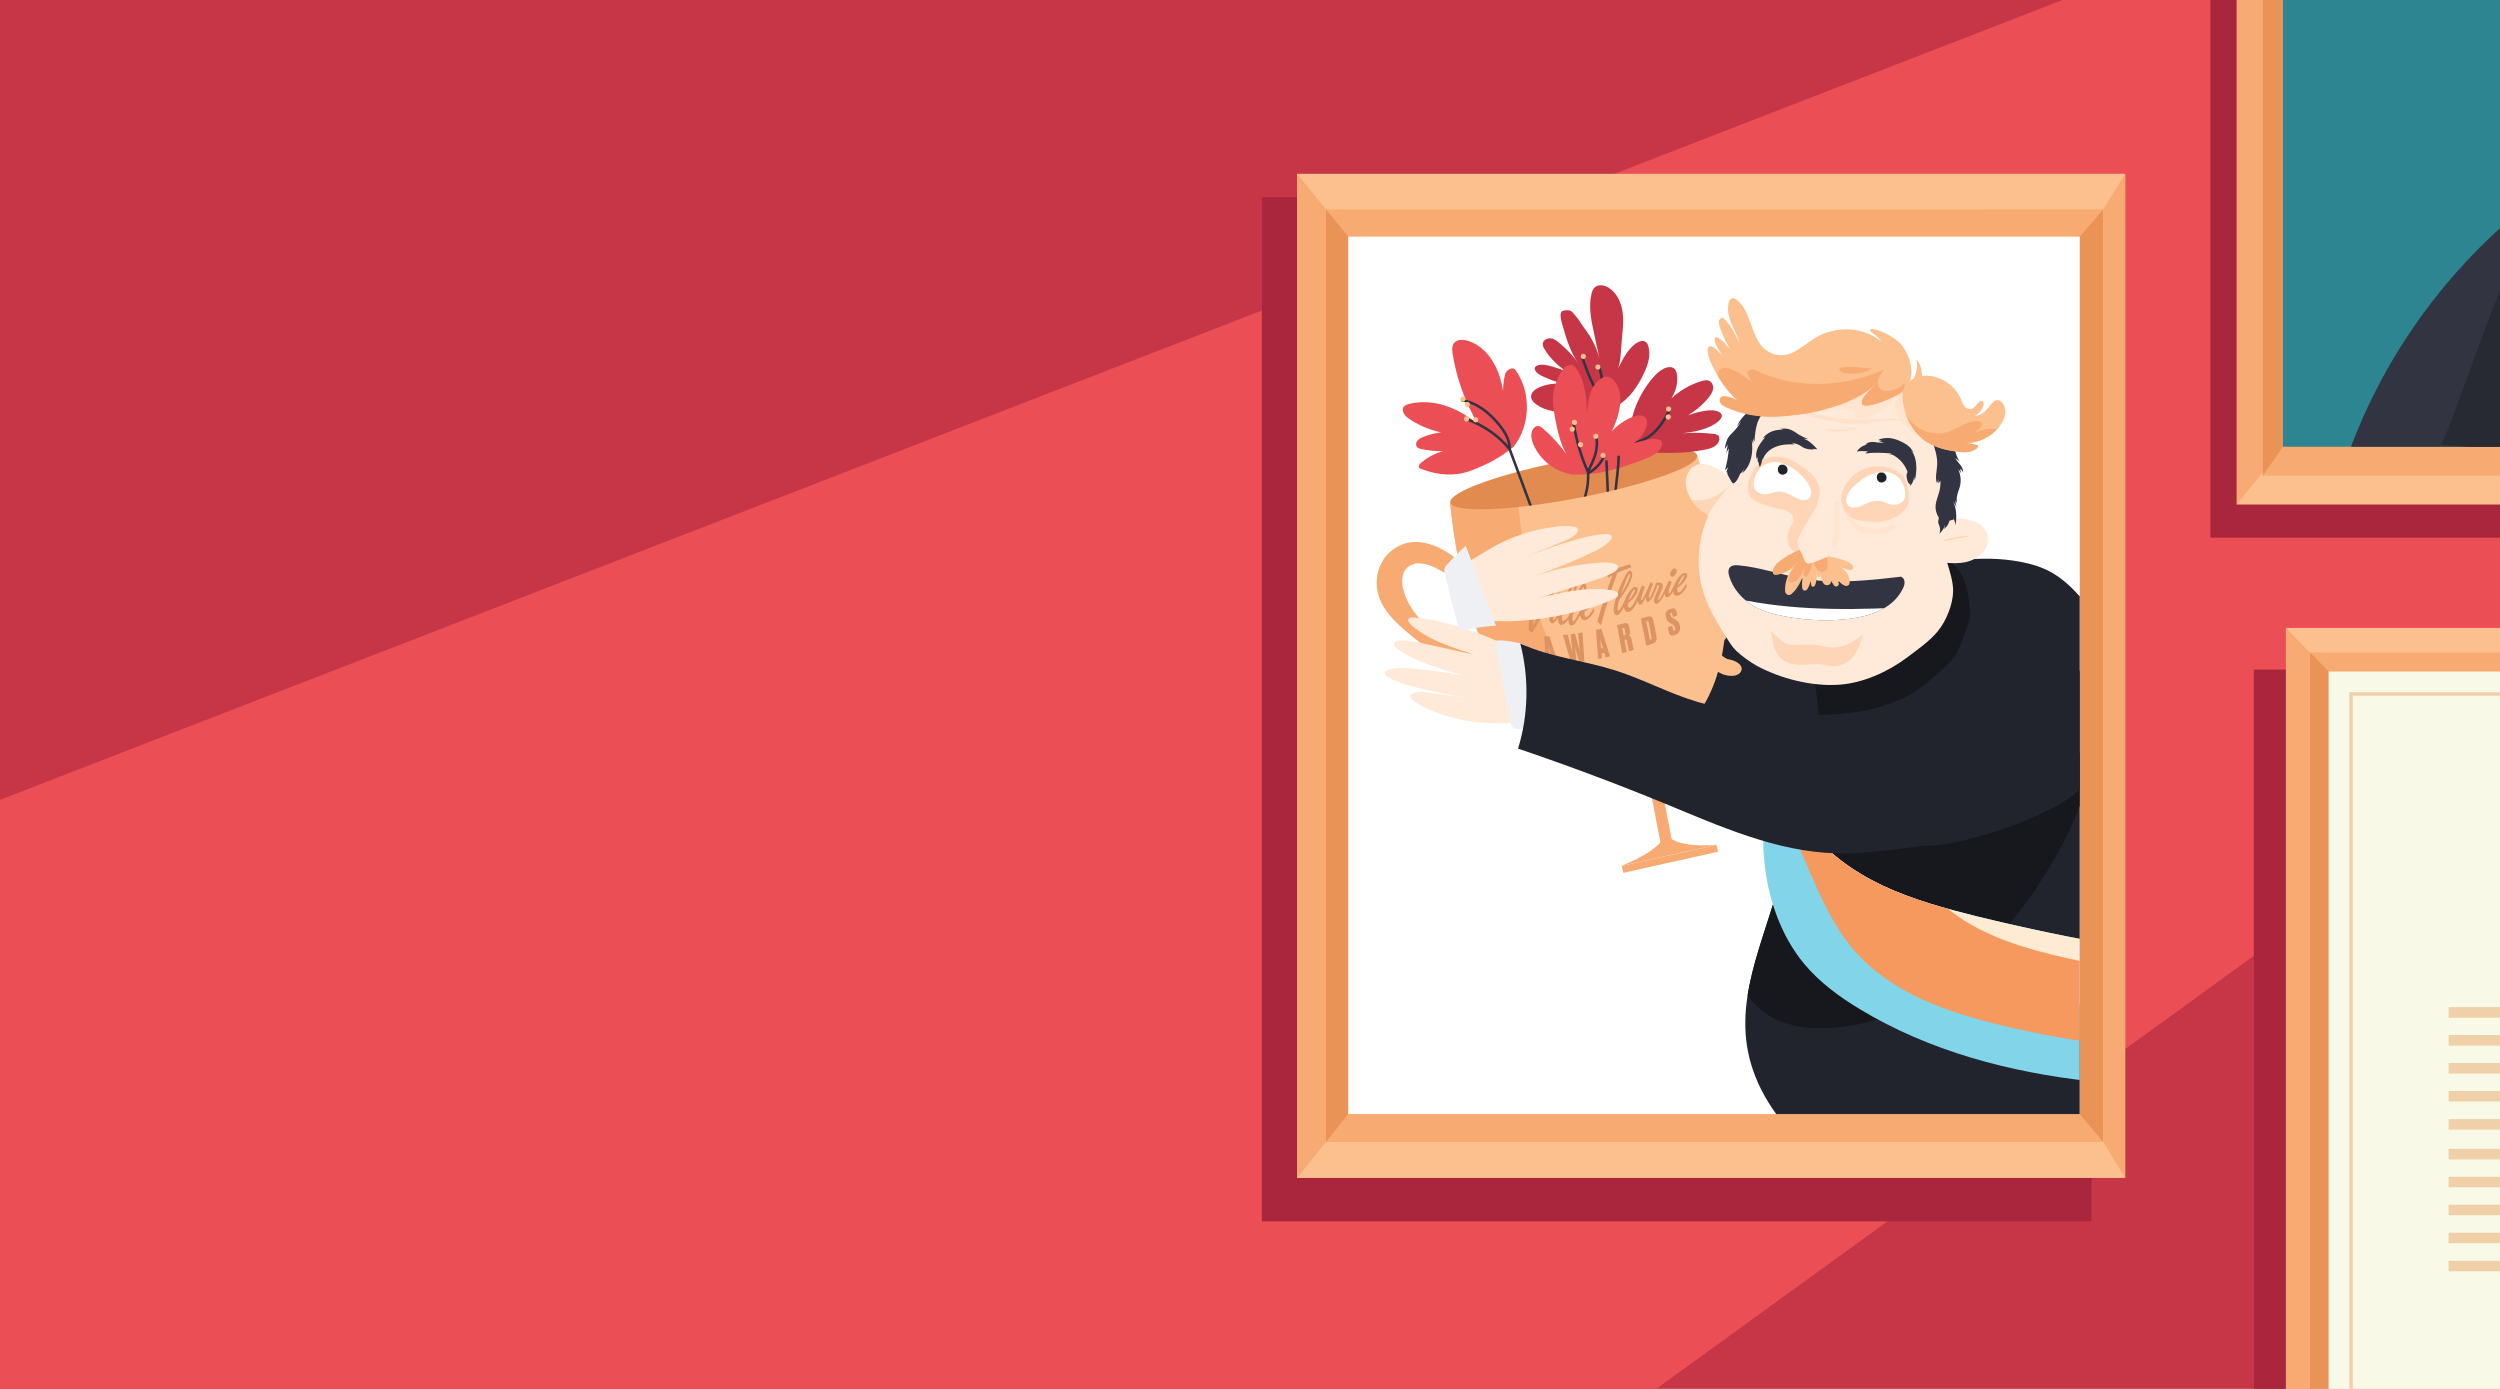 <svg xmlns="http://www.w3.org/2000/svg" x="0px" y="0px" xmlns:xlink="http://www.w3.org/1999/xlink" viewBox="0 0 1440 800">
  <path fill="#C63647" d="M0 0h1440v800H0z"/>
  <path fill="#EB4E54" d="M1188 0L0 460.7V800h954l486-352.2V0"/>
  <path fill="#AA263C" d="M726.8 113.6h477.9v589.9H726.8z"/>
  <path fill="#FBC08E" d="M747.1 100.1h477v578.4h-477z"/>
  <path fill="#F7AB72" d="M747.1 100.1l29.5 36.2v505.4l-29.5 36.9"/>
  <path fill="#F7AB72" d="M763.8 120.6c.3.3 447.7 0 447.7 0v537.2H763.8V120.6z"/>
  <path fill="#EA9357" d="M763.8 120.6l12.8 15.7v505.4l-12.8 16.1m447.7-537.2l-13.6 15.7v505.4l13.6 16.1"/>
  <path fill="#F7AB72" d="M1211.5 120.6l12.6-20.5v578.5l-12.6-20.8"/>
  <path fill="#FFF" d="M776.6 136.3h421.3v505.4H776.6z"/>
  <defs>
    <path id="a" d="M776.6 136.3h421.3v505.4H776.6z"/>
  </defs>
  <clipPath id="b">
    <use xlink:href="#a" overflow="visible"/>
  </clipPath>
  <path fill="#21232D" d="M1017.5 369.8c8.6 24.2 9.7 50.2 13.1 75.6 12.8 96-87.7 148.9 41.2 242.6 82.2-2.3 217.5-3 297.8-20.6-13-28.6-22.8-36.6-39-63.5-25.4-42-44.8-87.3-68.8-130.1s-53.3-84-93.6-112c-17-11.8-36.3-21.3-56.9-22.7-17-1.1-33.9 3.4-50.1 8.6-16.4 5.3-33.1 11.9-45.3 24.1" clip-path="url(#b)"/>
  <g clip-path="url(#b)">
    <defs>
      <path id="c" d="M1017.5 369.8c8.6 24.2 9.7 50.2 13.1 75.6 12.8 96-87.7 148.9 41.2 242.6 82.2-2.3 217.5-3 297.8-20.6-13-28.6-22.8-36.6-39-63.5-25.4-42-44.8-87.3-68.8-130.1s-53.3-84-93.6-112c-17-11.8-36.3-21.3-56.9-22.7-17-1.1-33.9 3.4-50.1 8.6-16.4 5.3-33.1 11.9-45.3 24.1"/>
    </defs>
    <clipPath id="d">
      <use xlink:href="#c" overflow="visible"/>
    </clipPath>
    <path fill="#16181E" d="M1005.9 482.4c23.7 6.5 49 5.5 73 .6s47.2-13.6 70-22.7c22.3-8.9 45.8-19 59.6-38.7-4 35.7-20.3 69.2-41.5 98.3-14.1 19.3-30.7 37.1-50.6 50.4-19.9 13.3-43.4 21.9-67.3 21.9-9.3 0-18.9-1.3-27.2-5.6-18.4-9.5-27.1-31.3-29-51.9-1.8-19.7 2.4-41.7 18-53.9" clip-path="url(#d)"/>
  </g>
  <path fill="#21232D" d="M1095.9 332.5c18.7-9.1 41.4-12.6 63-9.7 7.7 1.1 15.3 2.9 21.8 6.4 7.2 3.8 12.8 9.4 17.9 15 4.6 5.1 9 10.3 12.5 16 15 24.2 11.7 53.9-1.9 78.7-3.5 6.4-7.8 12.6-13.5 17.8-14.4 13.2-66.9 31.7-88.6 30.5-9.4-.5 10.8-15.1 2.7-18.9-8-3.8-14.5-9.6-18.5-16.3-3.5-6-4.9-12.5-6.2-19-2.3-11.4-4.1-22.8-5.6-34.3-2.8-22-3.7-45.4 8.9-65 2.1-3.3 5.5-6.8 10-6.5" clip-path="url(#b)"/>
  <path fill="#16181E" d="M1010.2 366.4c-5.2 9.8-7.2 21.3-5.7 32.3.6 4.2 1.8 8.7 5.1 11.4 2.5 2.1 5.8 2.9 9 3.5 24.3 4.6 49.6.8 73.3-6.6 9.6-3 19.3-6.8 26.9-13.5 13.5-12 17.9-31.9 15-49.8-1.1-6.5-3.1-13.1-7.8-17.7-8.6-8.4-22.8-7.1-34.2-3.1-12 4.2-23.2 10.6-32.9 18.9-8.6 7.3-16.4 16.4-27.3 19.5-7.6 2.1-16.7 1.4-22.1 7.2" clip-path="url(#b)"/>
  <path fill="#21232D" d="M922.8 399.6c5.5 4 12.4 5.9 19 7.4 33.8 7.9 68.7 11.3 103.4 10.1.8 0 1.7-.1 2.3-.7.7-.7.6-1.8.5-2.7-1.5-14.1-3.6-28.2-6.4-42.2-.5-2.3-1-4.8-2.6-6.5-1.5-1.6-3.7-2.3-5.8-2.9-13.5-4.1-27.3-7.2-41.2-9.4-7.3-1.1-15.6-1.7-21.1 3.2-2.3 2-3.8 4.8-5.3 7.5-2.5 4.5-4.9 9-7.4 13.5-1.9 3.4-3.8 6.9-6.8 9.4-8.8 7.5-24 4.5-31.4 13.4" clip-path="url(#b)"/>
  <path fill="#FBC08E" d="M835.3 289.3s11.9 162.3 104.3 147c38.3-7.3 0 0 0 0s91-10.2 38-174.1l-142.3 27.1z" clip-path="url(#b)"/>
  <path fill="#F7AB72" d="M843.3 325.9c-8-8-20-15.1-31.1-13.5-6.8 1-12.9 5.4-16.2 11.3s-3.9 13.3-1.8 19.8c2.9 8.8 10.1 15.5 17.2 21.4 4.6 3.8 9.2 7.6 14.3 10.7 6 3.7 12.6 6.3 18.7 9.7 6.1 3.3 12.1 5.1 17.3 9.6.7.6 1.3 3.2 1.4 4 .1.8-1.5 3.6-3.1 4.6-3.2 1.9-6.7 5.9-4.3 8.7 1.4 1.7 4.1 1.5 6.2.8 7.9-3 12-13.4 8.2-20.9-2.9-5.7-8.9-8.9-14.6-11.7-9.6-4.6-19.4-8.9-28-15.2s-16.1-14.7-19-24.9c-1.3-4.4-1.4-9.8 1.8-13.1 4.3-4.4 11.7-2.7 17.2.2 5.4 2.9 11.2 6.7 17.2 5.6 1.3-3.7 1.1-4.4-1.4-7.1" clip-path="url(#b)"/>
  <path fill="#FBC08E" d="M982.7 301.3c4.5-10.4 13-21.4 24-24 6.6-1.6 14 .2 19.3 4.6 5.3 4.3 8.6 11 9 17.8.6 9.3-3.7 18.1-8.1 26.3-2.8 5.3-5.8 10.5-9.4 15.2-4.2 5.6-9.3 10.5-13.9 15.9-4.4 5.3-9.4 9.1-12.6 15.3-.4.8-.1 3.4.2 4.3.3.8 2.7 2.8 4.6 3.1 3.7.6 8.4 3 7.2 6.5-.7 2.1-3.3 3-5.5 3-8.4.2-16.1-8-15.3-16.4.6-6.3 5-11.6 9.3-16.3 7.2-7.8 14.7-15.5 20.5-24.4 5.7-9 9.6-19.6 8.5-30.1-.5-4.6-2.3-9.6-6.5-11.5-5.6-2.5-11.9 1.8-15.9 6.5s-7.9 10.3-13.9 11.5c-2.7-3.1-2.9-3.8-1.5-7.3" clip-path="url(#b)"/>
  <g clip-path="url(#b)">
    <defs>
      <path id="e" d="M835.3 289.3s11.9 162.3 104.3 147c38.3-7.3 0 0 0 0s91-10.2 38-174.1l-142.3 27.1z"/>
    </defs>
    <clipPath id="f">
      <use xlink:href="#e" overflow="visible"/>
    </clipPath>
    <path fill="#F7AB72" d="M873.6 282.7c2.5 23.2 5.1 46.5 11.9 68.8 3.7 12.2 8.8 24.2 16.8 34.1 11.6 14.2 29.3 23.4 47.6 24.6 24.6 1.6 47.9-10.3 68.8-23.3-1.6 15.5-9.7 29.8-20.6 40.8-10.9 11.1-24.4 19.3-38.3 26.2-19.2 9.6-39.8 17.1-61.2 18.5-30.7 2-61.6-9.1-85.8-28-24.2-19-42.1-45.4-53.3-74-4.2-10.8-7.6-22.1-7.2-33.7.4-11.4 4.6-22.4 10.5-32.2 9.6-15.9 24.5-29.1 42.3-34.6 17.8-5.5 38.4-2.7 52.9 9 2.3 1.8 4.5 3.9 7.2 4.8 2.8.8 6.4-.2 7.3-2.9" clip-path="url(#f)"/>
  </g>
  <ellipse cx="906.5" cy="275.9" fill="#E28B50" transform="rotate(-10.796 906.417 275.806)" clip-path="url(#b)" rx="72.4" ry="11.2"/>
  <path fill="#F7AB72" d="M951.6 432h6.7v55.9h-6.7z" transform="rotate(-10.796 954.883 459.865)" clip-path="url(#b)"/>
  <path fill="#F7AB72" d="M959.5 479.5s.8 8.4-25.4 19.2c.3-.1 54.5-12.1 54.5-12.1s-25.2 2.7-29.1-7.1z" clip-path="url(#b)"/>
  <path fill="#F7AB72" d="M933.9 492.6h55.9v4.1h-55.9z" transform="rotate(-12.562 961.967 494.682)" clip-path="url(#b)"/>
  <path fill="#C63647" d="M938.4 250.5c.9-11.9 5.7-23.5 13.4-32.6 1.9-2.3 4.1-4.4 6.8-5.7 2-.9 4.6-1.2 6.1.4.6.7.9 1.6 1.1 2.5.9 4.2-.1 8.7-2.1 12.6s-4.9 7.2-8 10.2c5.6-8.8 14.5-15.5 24.5-18.4 1.4-.4 3.1-.8 4.4-.1 1.7.8 2.4 2.9 2.1 4.8-.3 1.8-1.4 3.4-2.6 4.9-5.1 6.2-11.9 11-19.4 13.7 5.2-3 11-5.1 17-6.1 2.9-.5 6-.7 8.6.7.5.3 1.1.7 1.3 1.3.6 1.3-.5 2.8-1.6 3.8-5.7 4.9-13.5 6.1-20.9 7.1 6.1-.6 12.3-.4 18.4.4.6.1 1.3.2 1.8.5 1.3.8 1.3 2.7.6 4.1-1.4 2.8-4.8 3.8-7.8 4.4-10.1 2-20.5 2.2-30.8 1.6-3.2-.2-6.6-.6-9.2-2.5-2.6-1.9-5.9-5.2-3.7-7.6" clip-path="url(#b)"/>
  <path fill="#EB4E54" d="M871.9 257.3c9.5-12.2 10.2-30.6 1.5-43.5-.4-.6-.9-1.3-1.6-1.5-1.8-.6-4.5 1.5-4.9 3.4-2 8.1-1.1 16.9.2 25.2-.5-8.8-.9-17.8-4-26.1s-9.2-15.9-17.6-18.5c-2.9-.9-6.6-.9-8.2 1.6-1.1 1.7-.9 3.8-.6 5.8 2.3 14.5 7.4 28.5 14.9 41.1-10.9-9.7-26-15.7-40.1-12.1-1.1.3-2.3.7-3 1.7-1.6 2.3.8 5.3 3.1 6.8 9.6 6.5 21.4 9.7 32.9 9-8.2-2.3-17.2-1.7-25 1.6-1.2.5-2.4 1.1-3.2 2.2s-.9 2.6 0 3.6c.6.6 1.4.8 2.2 1 7.2 1.6 14.8 1.7 22 .1-8-.2-16.1 2.7-22.1 8-.7.6-1.5 1.6-1.1 2.4.2.5.8.8 1.3 1 9.6 3.7 19.6 4.5 29.2.8 9.9-3.9 15.9-7.1 24.1-13.6" clip-path="url(#b)"/>
  <path fill="#C63647" d="M901.9 237.9c-5.9-.7-12.1-1.4-16.9-4.9-1.6-1.1-3.1-2.7-3.1-4.6 0-2.4 2.3-4.2 4.5-5.2 4.5-2 9.5-2.7 14.3-1.8-4-1.3-8-2.8-11.8-4.5-1.9-.8-3.8-1.9-4.7-3.7-.2-.4-.3-.7-.2-1.1.1-.8.8-1.3 1.6-1.6 2-.8 4.3-.4 6.4.1 3.9.9 7.7 2.3 11.3 3.9-5.5-3.2-10.3-7.9-13.6-13.3-.6-.9-1.1-2-1.1-3.1.1-2.1 2.5-3.4 4.6-3.2s3.8 1.6 5.4 3c4 3.4 7.7 7.1 10.6 11.5-4.9-6.9-7.3-15.3-9.6-23.5-.5-1.7-1.3-5.3 0-6.5.9-.8 3.9-.9 5-.4s2 1.9 2.8 2.8c2.3 2.5 3.5 5.1 5.6 7.8 3.7 4.8 6.9 11.1 8.3 17-1-4.8-2.1-9.6-3.1-14.4-1.6-7.5-3.3-15.4-1.5-22.9.3-1.4.8-2.8 1.8-3.7 2-2 5.4-1.4 7.9 0 5 3 7.6 8.9 8.3 14.8.7 5.8-.3 11.7-.7 17.5-.4 4.9-.4 9.8-2 14.4 2.6-5.3 5.3-10.7 10-14.3 1.7-1.3 4.3-2.3 6-1 .8.6 1.2 1.6 1.5 2.6 1.4 5-.2 10.3-2.4 15-3.5 7.7-8.5 15-15.8 19.3-5.4 3.1-11.7 4.4-17.9 5.5-2 .4-4.1.7-6.1.3-2.6-.5-3-2.7-5.4-1.8" clip-path="url(#b)"/>
  <path fill="none" stroke="#323441" stroke-width="1.5" stroke-miterlimit="10" d="M841.7 230.5c8.7 1.2 16.1 7.2 21.7 14 3.3 4.1 6.3 8.9 6.1 14.1-6.5-7.8-15.1-13.7-24.6-17.1m117.1-5.9c-2.2 4.4-4.7 8.7-8.1 12.3s-7.8 6.3-12.7 7.1m-30-49.9c1.7 5.6 3.9 11.2 6.5 16.5 1.4 2.8 2.9 5.6 5.2 7.7.6-6.2 0-12.6-1.9-18.5" clip-path="url(#b)"/>
  <path fill="#EB4E54" d="M907.8 273.6c-10.2-.8-19.8-7.4-24.1-16.6-1.2-2.4-2-5.1-1.5-7.8.4-2.1 2.1-4.2 4.2-3.8.8.2 1.5.7 2.2 1.3 5.1 4.4 9.7 9.4 13.6 14.8-3.7-6.5-5.2-13.9-6.6-21.3-1-5.6-1.9-11.5-.2-17 1.4-4.5 2.8-8.1 5.8-11.6.5-.6 2.7-1.4 3.9-1.5.4 0 2.1 1 2.3 1.3 5.1 7.1 6.3 15.5 6.6 24.2.2 6.1-.8 12.2-1.8 18.2l2.1-17.7c.4-3.6.9-7.3 2.2-10.7 1.3-3.4 3.7-6.5 7-8 .6-.3 1.3-.5 2-.5.9 0 1.8.5 2.6 1 2.5 1.8 4.1 4.8 4.8 7.8s.5 6.2 0 9.3c-1.3 7.7-4.7 15.1-9.7 21.2-.1-1.6.9-3 1.9-4.2 4.4-5.3 9.8-10.1 16.4-12.2 2.4-.8 5.6-.8 6.8 1.4.5 1 .5 2.2.3 3.4-.9 4.5-4 8.3-7.7 10.9-3.8 2.6-8.2 4.1-12.6 5.3 6.4-3.5 13.3-6 20.5-7.5 2.1-.4 4.3-.8 6.4-.2.6.2 1.3.4 1.7.9.8 1 .6 2.5-.1 3.7-1.9 3.7-6.1 5.4-9.9 6.9-13 4.9-26.6 9.5-40.5 8.6" clip-path="url(#b)"/>
  <path fill="none" stroke="#323441" stroke-width="1.5" stroke-miterlimit="10" d="M906.4 243.8c1.5 9.6 4.3 19.1 8.2 28 1.6-3.2 3.2-6.4 4.2-9.8 1-3.4 1.4-7.1.6-10.6m-4.9 21.2c4.5-2.1 8-6 9.8-10.7" clip-path="url(#b)"/>
  <circle cx="842.6" cy="229.9" r="1.5" fill="#FBC08E" clip-path="url(#b)"/>
  <circle cx="845.2" cy="233" r="1.5" fill="#FBC08E" clip-path="url(#b)"/>
  <circle cx="844.7" cy="241.3" r="1.5" fill="#FBC08E" clip-path="url(#b)"/>
  <circle cx="850" cy="241.8" r="1.5" fill="#FBC08E" clip-path="url(#b)"/>
  <circle cx="906.9" cy="243.3" r="1.5" fill="#FBC08E" clip-path="url(#b)"/>
  <circle cx="905.6" cy="247.2" r="1.5" fill="#FBC08E" clip-path="url(#b)"/>
  <circle cx="910.4" cy="256.1" r="1.5" fill="#FBC08E" clip-path="url(#b)"/>
  <circle cx="919.2" cy="251.3" r="1.5" fill="#FBC08E" clip-path="url(#b)"/>
  <circle cx="923.4" cy="262.3" r="1.5" fill="#FBC08E" clip-path="url(#b)"/>
  <circle cx="912" cy="205.3" r="1.5" fill="#FBC08E" clip-path="url(#b)"/>
  <circle cx="920.4" cy="211.4" r="1.5" fill="#FBC08E" clip-path="url(#b)"/>
  <circle cx="961.1" cy="235.6" r="1.5" fill="#FBC08E" clip-path="url(#b)"/>
  <circle cx="960.9" cy="240.2" r="1.5" fill="#FBC08E" clip-path="url(#b)"/>
  <g clip-path="url(#b)">
    <defs>
      <path id="g" d="M977.6 262.3c1.2 6.1-29.7 17.1-69 24.6s-72.1 8.6-73.2 2.5c-1.2-6.1 14.2-92.7 53.5-100.2s87.5 67 88.7 73.1z"/>
    </defs>
    <clipPath id="h">
      <use xlink:href="#g" overflow="visible"/>
    </clipPath>
    <path fill="none" stroke="#323441" stroke-width="1.5" stroke-miterlimit="10" d="M925.3 265.2c.5 11.3 1 22.6 1.5 34-.1-.3-.2-.6-.4-.9m6-35.8c-.4 13.4-3.7 26.8-2.5 40.1 0-.3 0-.5.1-.8m-61-44.6c6 16.3 12.1 32.5 18.1 48.8m27.7-35c0 2.7 0 5.5-.3 8.2-.8 6.3-3.7 12.4-3.5 18.8 0 .2 0 .4.2.4s.2-.3 0-.2" clip-path="url(#h)"/>
  </g>
  <path fill="#FFC197" d="M1067.1 351.1c5.2 1.9 10.9 2.5 16.5 2.2s11.1-1.4 16.5-2.9c5.2-1.4 10.4-3.2 15-5.9-9.1 8.5-14.8 20.4-24.5 28.3-2.1 1.7-4.3 3.2-6.3 4.9-.8-3.5-4.4-5.5-6.3-8.5-1.1-1.8-1.7-3.8-2.3-5.8-.7-2.5-1.6-5-2.9-7.3-1.4-2.2-3.3-4.2-5.8-5.1" clip-path="url(#b)"/>
  <path fill="#FFEAD9" d="M1000.1 278.8c-3.9-4.8-9.1-8.5-14.9-10.6-2-.7-4.2-1.2-6.3-.9-3.3.5-6 3.2-7.2 6.4s-.8 6.7.4 9.9c2.4 6.4 7.9 11.3 14 14.4.6.3 1.2.6 1.8.6 1 0 1.9-.9 2.5-1.6 4.4-5 7.7-11 9.6-17.3.2-.6-.3-1.5-.6-1" clip-path="url(#b)"/>
  <g clip-path="url(#b)">
    <defs>
      <path id="i" d="M1000.1 278.8c-3.9-4.8-9.1-8.5-14.9-10.6-2-.7-4.2-1.2-6.3-.9-3.3.5-6 3.2-7.2 6.4s-.8 6.7.4 9.9c2.4 6.4 7.9 11.3 14 14.4.6.3 1.2.6 1.8.6 1 0 1.9-.9 2.5-1.6 4.4-5 7.7-11 9.6-17.3.2-.6-.3-1.5-.6-1"/>
    </defs>
    <clipPath id="j">
      <use xlink:href="#i" overflow="visible"/>
    </clipPath>
    <path fill="#FFD5B8" d="M966.5 284.9c5.4 3.5 12.4 4.2 18.5 2.2s11.2-6.6 14.1-12.3c-.8 8.8-7.9 15.7-10.9 24-.2.6-.5 1.4-1.1 1.6-.3.1-.6.1-.9.1-5.1-.4-9.8-2.8-13.6-6.2-3.8-3.4-6.6-7.8-8.8-12.3 1.6.6 2.9 1.7 3.8 3.1" clip-path="url(#j)"/>
  </g>
  <path fill="#FFF2E6" d="M1000 269.7c.2 7.8-4.9 14.6-8.5 21.6-7.7 14.8-9.1 32.7-3.7 48.5 2.9 8.6 7.7 16.4 12.4 24.2 1.8 2.9 3.6 5.9 6 8.2 2.9 2.8 6.5 4.6 10 6.5 13.7 7.4 27.8 16.2 43.3 15.2 13.9-.9 25.9-9.6 37-18 6.2-4.7 12.5-9.4 17.5-15.4s8.7-13.4 8.7-21.2c.1-10.1-5.8-19.5-6.2-29.6-.2-4.7.9-9.3 1.6-13.9 1.7-11.2 1.4-22.5 1.2-33.8-.1-4.8-.2-9.6-1.6-14.2-1.1-3.8-3.1-7.3-5.1-10.7-2.3-4-4.8-8-8.3-11-4.4-3.7-10.1-5.5-15.8-6.8-13.3-3-27.1-3.7-40.5-1.8-6.5.9-13 2.5-18.7 5.7-4.8 2.7-8.9 6.5-12.8 10.3-4.9 4.8-9.6 9.8-12.9 15.8-3.2 6-4.7 13.2-2.8 19.8" clip-path="url(#b)"/>
  <path fill="#FFEAD9" d="M999.8 270.3c.2 7.8-10.8 16.8-14.4 23.7-7.7 14.8-9.1 33.1-3.7 48.9 2.9 8.6 7.6 16 12.4 23.8 1.8 2.9 3.6 5.9 6 8.2 2.9 2.8 8.3 6.7 11.8 8.6 13.7 7.4 31.8 12 47.3 10.9 13.9-.9 28.2-7.4 39.3-15.7 6.2-4.7 12.5-9 17.5-14.9 5-6 8.9-15.6 9-23.4.1-10.1-7.4-24.3-7.7-34.4-.2-4.7-.2-5 .5-9.6 1.7-11.2 1.4-22.5 1.2-33.8-.1-4.8-.2-9.6-1.6-14.2-1.1-3.8-3.1-7.3-5.1-10.7-2.3-4-4.8-8-8.3-11-4.4-3.7-10.1-5.5-15.8-6.8-13.3-3-27.1-3.7-40.5-1.8-6.5.9-13 2.5-18.7 5.7-4.8 2.7-8.9 6.5-12.8 10.3-4.9 4.8-9.6 9.8-12.9 15.8-3.2 6-4.7 13.2-2.8 19.8" clip-path="url(#b)"/>
  <path fill="none" d="M1036.6 269.9c-.2.1-.4-.1-.5-.2" clip-path="url(#b)"/>
  <path fill="#FFE5CF" d="M1057.2 235.1c-4.4 2.6 12-2.3 11.4 2.8-.1.8-.1 1.8.4 2.4.3.4.8.6 1.2.7 1.9.6 4 .1 5.9-.6 6.7-2.4 12.6-7 16.6-13-.8 2.5-1.6 5.1-1.2 7.7.2 1.8 1 3.6 2 5.2 1.8 3.1 4.1 5.9 7.1 8 2.9 2 6.5 3.3 10.1 3.1 1.2-.1 2.5-.4 3.1-1.5.5-.9.1-2-.2-3-3.1-8.4-8.7-16-15.8-21.5-3.2-2.4-6.8-4.5-10.7-4.9s-15.4-1-17.4 2.5" clip-path="url(#b)"/>
  <path fill="#FFD5B8" d="M1047.6 287.4c1.4-3.5.6-7.6-1.5-10.9-2-3.3-5.1-5.9-8.4-8.1-3.2-2.1-6.7-4-10.5-4.9-3.8-.9-7.9-.6-11.3 1.3-4.4 2.5-6.7 7.4-8.5 12-.4 1-.7 5.1-.6 6.1.7 4.3 4.9 6.2 6.1 6.6 2.7 1 3.1 1.3 5.9 2 7.4 1.8 14.3-3.3 21.9-2.1 2.5.4 5.5.6 7.1-1.3" clip-path="url(#b)"/>
  <path fill="#FFD5B8" d="M1011.5 279.2c-.8 1.8-.4 3.9.4 6 .5 1.4 1.2 2.8 2.7 4.1 1.5 1.2 3.7 2.1 5.9 2.8 5.6 1.7 11.8 2 16.6.8s7.8-4.2 7.5-7.7c0-.2 0-.3-.2-.5-.2-.3-.7-.4-1.2-.6-2.8-.8-5.7-1.4-8.5-2-5.6-1.2-11.3-2.4-16.9-3.6-1.3-.3-2.6-.6-3.9-.5s-2.3.6-2.2 1.4m49 6.3c-.6 2.4.1 5 1.3 7.4.8 1.7 1.8 3.3 3.7 4.6 1.9 1.3 4.5 2 7.1 2.4 6.6 1.1 13.7.4 18.9-2.1 5.2-2.5 8.2-6.8 7.4-11 0-.2-.1-.4-.3-.6-.3-.3-.9-.4-1.5-.5-3.3-.4-6.6-.7-9.9-.9-6.6-.5-13.2-.9-19.7-1.4-1.5-.1-3.1-.2-4.4.1s-2.5 1.2-2.3 2.1" clip-path="url(#b)"/>
  <path fill="#FFE1CA" d="M1029.6 234c6.5 4.5 14.4 6.5 22.2 8 5.5 1.1 11.2 2.1 16.8 2.1 9.9-.1 19.8-3.2 29.5-1.7-2.4-1.2-5.2-1.3-7.9-1.3-5 0-10.1.5-15.1.6-15.7.4-31.6-2.5-46.1-8.4.5.6 1 1.1 1.5 1.7m21.3 12.3c6.7.6 13.3-.9 20-.5-4.8 1.1-9.7 1.7-14.6 1.8-2.1 0-4.3-.1-5.9-1.4" clip-path="url(#b)"/>
  <path fill="#FFD5B8" d="M1043.9 285c-.1 2.5-.9 5-2.3 7.1-1.7 2.6-4.1 4.7-6.4 6.8-2.3 2.2-4.4 4.6-5.2 7.7-.4 1.5-.4 3.1-.3 4.6.2 1.5.5 3 1.4 4.3 1.5 2.2 4.4 3.1 7 3-.2-5.1 2-9.9 4.5-14.3 2.4-4.4 5.2-8.8 6.3-13.8.3-1.2.4-2.4.2-3.6-.3-1.2-1.1-2.3-2.2-2.7-1.2-.4-2.6.2-3 1.3" clip-path="url(#b)"/>
  <path fill="#FFD5B8" d="M1026 293.1c1.6.5 3.2 1 4.5 1.9 1.3 1 2.4 2.4 2.5 4.1.1 2.6-2 4.7-2.3 7.3-.1.9.2 2 1 2.3.9.3 1.8-.4 2.5-1.1 4.1-4.6 6.9-10.2 9.2-15.9.4-1 .7-2.2 0-3-.6-.7-1.8-.6-2.7-.4-1.6.3-3.2.6-4.7.8-3.2.6-6.5 1.2-9.6 2.1-.2.1-.5.2-.7.4-.5.5.1 1.5.8 1.4m-6.9 69.4c1.1 3.4 1.3 6.9 2.3 10.3 1 3.4 3.2 6.9 7 8.7 3 1.4 6.7 1.6 10.1 1.5 3.4-.1 6.8-.6 10.2-.2 2.4.3 4.8 1 7.3 1 3.2 0 6.1-1.2 8.3-2.9 2.2-1.7 3.7-3.9 4.9-6.2 1.6-3 2.6-6.2 3.7-9.4-2.6 2-5.2 3.9-8.2 5.4s-6.6 2.5-10.3 2.3c-3.2-.1-6.4-1.2-9.6-1.5-3.9-.4-7.7.1-11.6.1-1.4 0-2.8-.1-4.2-.6-1.2-.4-2.2-1.1-3.1-1.8-2.7-2-5.1-4.3-7.2-6.7" clip-path="url(#b)"/>
  <path fill="#FFEAD9" d="M1114.7 304.2c4.9-4.9 12.5-6.4 19.3-4.9 4.3 1 8.5 3.3 10.3 7.3 1.6 3.7.6 8.2-1.9 11.3s-6.3 5-10.2 5.9c-3.9.8-8 .7-12 .3-.8-.1-1.7-.2-2.4-.7-.8-.7-1.1-1.8-1.3-2.9-1-5.6-1.6-11.3-1.8-17.1" clip-path="url(#b)"/>
  <path fill="#FFD5B8" d="M1119.2 311c5.3-1.4 10.8-2.2 16.2-2.6-3.2 1.1-6.6 1.7-10 2.3-1.6.3-3.1.6-4.7.8-.2 0-.5.1-.7-.1-.3-.2-.4-.8-.7-.6m-24.6-18.2c1.2-3.3 1.4-7.1.2-10.4-1.3-3.3-4-6.2-7.5-7.2-3-.9-6.3-.3-9.3.5-3.1.9-6.2 2.2-8.4 4.4-2.3 2.2-3.6 5.6-2.8 8.7.1.3.2.6.4.9.4.4.9.5 1.5.5 8.7 1.1 17.4 2.1 26.1 3" clip-path="url(#b)"/>
  <path fill="#323441" d="M1018.8 235.5c-3.2 1.6-5.4 4.8-6.6 8.3-1.1 3.4-1.4 7.1-1.6 10.7-.4-.9-.7-1.9-.6-2.8-.1 1.4-.2 2.7-.2 4.1-.3-.9-.5-1.7-.8-2.6.4 3.5.5 7-.3 10.4-.8 3.4-2.4 6.7-5.1 8.9.4-1 .9-1.9 1.3-2.9-.8 1.7-2.1 3.2-3.8 4.2.7-.9 1.3-1.8 2-2.7-1 2.2-2.5 6.7-4.8 7.4-1-.6-2.5-4-3.1-4.9-.6-.9-.4-2.4.6-2.8l-1.6 1.6c.4-1.3.9-2.7 1.4-3.9-.4.9-1.1 1.7-2 2.2 1.2-4.1 1.9-8.2 2.2-12.5-.6 1-1.1 2-1.4 3.1.2-1.7.4-3.5.8-5.2l-1.8 2.7c.4-2.5.9-5.1 2.3-7.1.8-1.2 2-2.2 3-3.3 1.6-1.7 3-3.5 4.2-5.6-.8 1-1.7 1.9-2.5 2.9 2-4.5 5.5-8.3 9.8-10.6.6-.3 1.2-.6 1.9-.7.7-.1 1.4 0 2.1 0 1.3.1 2.7.3 4 .4.5.1 1.1.4.9.8-.5.1-1 .1-1.5.2m95.2 17.5c1.6 4.8 3.3 9.7 3 14.7-.2 3.5-1.3 7.2-.1 10.4.3-.9.7-1.9 1-2.8-.3.9-.3 1.9-.1 2.8.4-.5.7-1 1.1-1.5.1 2.4-.2 4.8-.9 7.1-.6 2.1-1.5 4.2-1.8 6.4-.4 2.6.2 5.3 1.6 7.6.1-.3.1-.6.2-.9 0 1.7-.8 3.9.3 5.2 2.3-1.2 5.8-2.6 8.1-3l-.2-.7c.5.6 1.2 1.9 1.3 3.9.9-4 .7-10.3-1.4-13.6.8 1 1.5 2 2 3.1-.2-1.2-.5-2.5-.7-3.7.5.6 1 1.3 1.3 2.1-.7-1.7-.5-3.6-.1-5.4s1.2-3.4 1.6-5.2c.7-3.2.3-6.6-1.1-9.5.7.7 1.3 1.5 1.7 2.4l-.6-2.7c.8.6 1.4 1.3 1.8 2.2.1-1.6-.7-3.2-1.7-4.5-1-1.3-2.2-2.5-2.9-3.9.9.7 1.7 1.3 2.6 2-1-1.4-1.7-3-2.2-4.6-.4-1.5-.7-3-1.3-4.4-1.5-3.1-4.8-5-8.1-6-1-.3-2.1-.5-2.9.1-.8.6-.9 1.7-.9 2.7" clip-path="url(#b)"/>
  <path fill="#FBC08E" d="M1102.1 218.3c2-3.3 2.6-7.5 1.7-11.3 2 2.1 3 5 3.2 7.9.1 1 0 2-.3 2.9-.5 1.2-1.5 2.3-2.7 2.7-.7.2-1.4.3-2-.1-.6-.4-.8-1.4-.2-1.8m-1.1-1.4c1-7.3-1.7-14.6-6.2-19.4-4.5-4.8-14.6-8.9-16.7-8.2-3 .5 3.9 3.5 5.8 7.1-10.7-8.6-26-9.4-38.3-1.9-5.3 3.2-10.2 8-15.9 9.4-5.3 1.3-10.8-.5-14.5-4.7-6.7-7.6-6.9-21.9-15.1-27.2-.9-.6-2.1-1.1-3.2.3-.5.5-.8 1.2-.9 2-1 4.4.2 8.7 1.9 12.5 1.6 3.6 3.5 7 4.5 10.9-2.4-5.9-8.7-16.4-10.9-14.7-1.5.9-1.2 3.5-.6 5.2 2.1 5.9 4.9 11.4 8.2 16.4-2.4-4.9-9.9-12.7-11-10.3-1.2 2.4 3.7 10.2 7.3 13.7-3.2-3.6-9.5-11.6-11.3-8-2.1 4.7 8.9 24.7 18.5 31.4 7.4 5.1 16.1 7.3 24.9 7.5 8.8.2 17.7-1.6 26.3-4.1 10-2.9 20.2-7 28.2-15.1-2.9 3.6-11 9.1-8.9 13 2.7 2.2 12.6-1.8 19.5-5.2 4.3-2.2 7.8-5.6 8.4-10.6" clip-path="url(#b)"/>
  <path fill="#FBC08E" d="M1095.8 227.8c.2 9.9 5.2 21.5 14.5 27.1 5 3 10.7 4.4 16.5 5.2 2.7.4 5.5.6 8.2 0 1.9-.4 5.2-2.5 4.2-3.6-2.4-.7-5-1.2-7.5-1.4 7.8.3 15.7-3.6 20.3-9.9 1.5-2.1 2.7-4.5 3-7 .3-2.6-.5-5.3-2.5-7-.4-.4-.9-.7-1.4-.7-.4 0-1 0-1.5.1-2.7.6-5.9 9-12 8.9 2.7-1.6 5-4.1 4.9-7.2 0-1.2-1.4-1.8-2.3-1-1.9 1.7-3.2 4.5-5.9 4.3-.9-.1-1.6-.5-2.3-1.1-1.3-1.3-1.8-3-2.5-4.6-2.8-6.6-9.1-11.7-16.2-13.1-3.2-.6-6.5-.5-9.5.6s-5.7 3.3-7.1 6.2c-1 2.1-.9 2.3-.9 4.6" clip-path="url(#b)"/>
  <path fill="#323441" d="M1117 299.4c-.5.7-.5 1.5-.3 2.3.2.8.5 1.6.7 2.3.2 1.1.1 2.4-.3 3.5 1.5-1.6 3-3.4 3.3-5.5 0 .9-.2 1.9-.7 2.7 2.2-1.4 3.2-4 3.6-6.6.1-.4.1-.8-.2-1.1-.2-.2-.4-.2-.6-.2-2.2-.1-4.3.8-5.5 2.6" clip-path="url(#b)"/>
  <path fill="#F7AB72" d="M1006.2 233.2c-3.3-2-6.8-3.6-10.6-4.7-1.7-.5-3.9-.7-4.8.8-.6 1-.3 2.3.4 3.2s1.8 1.5 2.8 2c17.3 8.2 37.9 6.6 56 .4 6-2.1 12.3-5.1 15-10.9.2-.4.3-.8.1-1.1-.2-.3-.6-.5-.9-.5-3.9-.9-8-.7-12-.3-9.4.9-18.7 2.7-27.8 5.3-6.6 1.9-13.2 4.2-20 3.6" clip-path="url(#b)"/>
  <g clip-path="url(#b)">
    <defs>
      <path id="k" d="M1100.7 217.2c1-7.3-1.7-14.6-6.2-19.4-4.5-4.8-14.6-8.9-16.7-8.2-3 .5 3.9 3.5 5.8 7.1-10.7-8.6-26-9.4-38.3-1.9-5.3 3.2-10.2 8-15.9 9.4-5.3 1.3-10.8-.5-14.5-4.7-6.7-7.6-6.9-21.9-15.1-27.2-.9-.6-2.1-1.1-3.2.3-.5.5-.8 1.2-.9 2-1 4.4.2 8.7 1.9 12.5 1.6 3.6 3.5 7 4.5 10.9-2.4-5.9-8.7-16.4-10.9-14.7-1.5.9-1.2 3.5-.6 5.2 2.1 5.9 4.9 11.4 8.2 16.4-2.4-4.9-9.9-12.7-11-10.3-1.2 2.4 3.7 10.2 7.3 13.7-3.2-3.6-9.5-11.6-11.3-8-2.1 4.7 8.9 24.7 18.5 31.4 7.4 5.1 16.1 7.3 24.9 7.5 8.8.2 17.7-1.6 26.3-4.1 10-2.9 20.2-7 28.2-15.1-2.9 3.6-11 9.1-8.9 13 2.7 2.2 12.6-1.8 19.5-5.2 4.3-2.2 7.8-5.6 8.4-10.6"/>
    </defs>
    <clipPath id="l">
      <use xlink:href="#k" overflow="visible"/>
    </clipPath>
    <path fill="#F7AB72" d="M1013.6 235.5c-9.2-1.4-17.7-7.1-22.5-15.2-1.4-2.3-2.3-5.6-.3-7.5 1.7-1.6 4.4-1 6.5-.1 5 2.1 9.6 5.2 13.5 9.1-1.6-1.5-3-3.4-3.9-5.5-.3-.6-.5-1.2-.4-1.9.2-1.1 1.4-1.7 2.5-1.7s2.1.5 3.1 1c22.9 10.7 50.4 9.4 73.4-.9-1.4 1.6-2.8 3.3-3.5 5.3s-.4 4.5 1.1 5.9c1.4 1.3 3.5 1.4 5.4 1.1 3.4-.5 6.6-2.2 9-4.7-1.1 7.3-7.5 12.8-14.4 15.2-6.9 2.4-14.4 2.4-21.8 2.9-15.1.9-30.7 3.7-45.1-1.1-1.4-.5-2.9-1-4.3-1.6" clip-path="url(#l)"/>
  </g>
  <path fill="#F7AB72" d="M1078.9 212.3c-6.2-.1-12.6-2-18.6-.4-.4.1-.8.3-.9.7 0 .2 0 .4.1.6.5 1.1 1.9 1.5 3.2 1.7 3.4.5 7 .4 10.4-.4 1.7-.4 3.4-1 4.8-2" clip-path="url(#b)"/>
  <g clip-path="url(#b)">
    <defs>
      <path id="m" d="M1095.8 227.8c.2 9.9 5.2 21.5 14.5 27.1 5 3 10.7 4.4 16.5 5.2 2.7.4 5.5.6 8.2 0 1.9-.4 5.2-2.5 4.2-3.6-2.4-.7-5-1.2-7.5-1.4 7.8.3 15.7-3.6 20.3-9.9 1.5-2.1 2.7-4.5 3-7 .3-2.6-.5-5.3-2.5-7-.4-.4-.9-.7-1.4-.7-.4 0-1 0-1.5.1-2.7.6-5.9 9-12 8.9 2.7-1.6 5-4.1 4.9-7.2 0-1.2-1.4-1.8-2.3-1-1.9 1.7-3.2 4.5-5.9 4.3-.9-.1-1.6-.5-2.3-1.1-1.3-1.3-1.8-3-2.5-4.6-2.8-6.6-9.1-11.7-16.2-13.1-3.2-.6-6.5-.5-9.5.6s-5.7 3.3-7.1 6.2c-1 2.1-.9 2.3-.9 4.6"/>
    </defs>
    <clipPath id="n">
      <use xlink:href="#m" overflow="visible"/>
    </clipPath>
    <path fill="#F7AB72" d="M1094.7 230.2c1.3 3.8 2.6 7.8 4.9 11.1 4.9 6.9 14.6 10.1 22.6 7.4 5.8-1.9 10.9-6.5 17-6.1.8.1 1.6.2 2.1.8.9 1.2-.3 2.9-1.5 3.8-2.1 1.7-4.3 3.2-6.7 4.4 4.9-3.6 11.2-5.2 17.2-4.4 1.5.2 3 .6 3.9 1.8.5.7.8 1.6.8 2.5.1 3-2 5.7-4.4 7.5-3.4 2.6-7.6 3.9-11.9 4.4s-8.5.1-12.8-.4c-8.5-1.1-17.4-3.2-23.6-9.1-1.2-1.1-2.3-2.4-3-3.9-.5-1.1-.8-2.2-1.1-3.4-1.3-4.8-2.5-9.7-3.8-14.5" clip-path="url(#n)"/>
  </g>
  <path fill="none" stroke="#FFDEC5" stroke-width="3.194" stroke-miterlimit="10" d="M1058.8 289c-.7 1.1-.9 2.4-1 3.7-.5 7.5 1.7 15.5-2 22.4m8.3-19.8c1 3.4 3 6.8 6.3 8.6 1.7 1 3.7 1.5 5.7 1.9 5.4.9 11.4.2 15.3-3.2" opacity="0.49" clip-path="url(#b)"/>
  <path fill="#FFD5B8" d="M1060.6 288.1c-.2-.9-.1-1.9.1-2.8 1.4-6.6 6.2-12.3 12.5-15 6.3-2.7 13.8-2.1 19.6 1.3 1 .6 2 1.3 2.8 2.1 2.7 2.8 3.3 7 3.7 10.9.1 1 .2 2.1-.1 3.1-.3 1-1 1.9-1.7 2.6-4.2 4.5-10.6 6.7-16.8 6.7-6.2-.1-12.3-2.2-17.6-5.3-.6-.3-1.1-.7-1.5-1.2-.7-.9-.7-2.1-.7-3.1" clip-path="url(#b)"/>
  <path fill="#FFF" d="M1088.2 272.1c-3.2-1-7.2-.1-10.3 1.1-3.1 1.2-5.8 3.2-8.3 5.3-2.8 2.4-5.4 5.2-6.1 8.5-.3 1.5-.1 3.1 1.1 4.2 1.6 1.5 4.3 1.4 6.5.6 2.2-.8 4.1-2 6.2-2.7 2.3-.8 4.9-.8 7.3-.1 1.8.5 3.4 1.4 5.2 1.7 2.6.4 5.6-.7 6.9-2.8.7-1.2.8-2.6.7-3.9-.1-2.6-.9-5.1-2.5-7.3-1.4-2.2-3.9-3.9-6.7-4.6m-68.1-5.7c3.2-.7 7.1.4 10.1 1.9s5.5 3.6 7.7 5.9c2.6 2.6 5 5.6 5.3 8.9.2 1.5-.2 3.1-1.4 4.1-1.7 1.3-4.4 1-6.4.1-2.1-.9-3.8-2.3-5.9-3.2-2.2-.9-4.8-1.2-7.1-.7-1.8.4-3.5 1.1-5.3 1.3-2.6.2-5.5-1.1-6.5-3.3-.6-1.2-.6-2.6-.4-3.9.3-2.5 1.3-5 3-7 1.6-2.1 4.1-3.6 6.9-4.1" clip-path="url(#b)"/>
  <path fill="#21232B" d="M1027.6 267.7c.6.3 1.2.7 1.6 1.4.4.6.5 1.3.4 2 0 .4-.2.8-.4 1.1-.2.3-.5.5-.8.7-.6.4-1.3.6-2 .5-.7-.1-1.4-.5-1.8-1.1-.3-.4-.4-.8-.5-1.2-.1-.6-.1-1.2.1-1.8.2-.6.6-1.1 1.1-1.4.5-.3 1.2-.3 1.8-.2m57.5 4.5c.6.3 1.2.7 1.6 1.4s.5 1.3.4 2c0 .4-.2.8-.4 1.1-.2.3-.5.5-.8.7-.6.4-1.3.6-2 .5-.7-.1-1.4-.5-1.8-1.1-.3-.4-.4-.8-.5-1.2-.1-.6-.1-1.2.1-1.8.2-.6.6-1.1 1.1-1.4.5-.3 1.2-.3 1.8-.2" clip-path="url(#b)"/>
  <path fill="#323441" d="M1096.6 255.1c-5.4-2.8-9.3-3.7-14.7-1.9.7.1 1.3.3 2 .4-.7.2-1.4.3-2 .3 1 .5 2.1.8 3.3.9-1.8.5-3.7 0-5.6-.2-1.9-.2-4 .1-5.2 1.6.5-.1 1-.2 1.5-.1-2.6.2-5.1 1.8-6.4 4.1 2.1-.9 4.7.2 6.9-.6-.7.4-1.4.7-2.2 1.1.5-.1 1-.3 1.5-.4-.4.3-.9.6-1.3.9 5-.7 10.1-.4 15.2 0-.5.2-1.1.4-1.6.6 1-.3 2.2.1 3.1.7 3.9 2.3 6.9 6.2 8 10.6l-.6-1.2c-.7 2.4-.2 5.1 1.3 7.1.1-.3.2-.5.4-.8.1.6.1 1.2-.1 1.8 1.5-1.4 2.3-3.4 2.4-5.5.1.7.3 1.4.4 2.2.6-2.3.9-4.7.9-7.1 0-3.7-.7-7.6-3.2-10.4.6.6 1.2 1.1 1.7 1.7-1.2-2.5-3.2-4.5-5.7-5.8m-75.8-6.7c-2.5 1-4 2.3-5.7 4.2.5-.4 1-.7 1.7-.9-1.5 1.9-3 3.7-4.1 5.8-1 2.1-1.6 4.6-.9 6.8.2-.4.5-.8.7-1.3-.3 1.1-.2 2.3.2 3.4 0-.2.1-.5.1-.7.1 1.1.4 2.3.8 3.4 1-1.8 1.5-3.8 1.4-5.7.1.6.2 1.3.3 1.9.7-3.5 3.7-6.4 7.2-7.8 3.5-1.5 7.3-1.7 11.1-1.5-.5-.4-1.1-.8-1.8-1 1.7.3 3.5.7 5 1.6.6.4 1.2.8 1.9 1.2 1.9 1 4.1 1.2 6.3 1.1-.3-.2-.7-.3-1-.5.9.2 1.9.4 2.8.4-2.3-2.5-4.7-5.1-8-6.1l2.7.3c-2-.9-4-1.8-5.9-3-1.2-.8-2.4-1.7-3.8-2.3-2-.9-4.4-1.1-6.6-.6.7 0 1.4.1 2 .4-2.3-.1-4.4.2-6.4.9m74.9 83.7c-19.1 2.2-38.4 4.4-57.5 1.1-12.4-2.1-24.5-6.5-37-7.6-2-.2-4.4 0-5.3 2-.6 1.3-.3 2.8.1 4.2 2.1 7.2 7.2 12.9 13 16.6 5.8 3.6 12.4 5.4 18.8 6.6 13.8 2.6 27.8 3.2 41.5.8 10.4-1.8 21.5-6.2 26.7-16.7.7-1.4 1.3-3 .9-4.6-.3-1.6-2-2.9-3.2-2.1" clip-path="url(#b)"/>
  <path fill="#FBC08E" d="M1036.6 316.9c-3.5 1-9 4.3-11.8 6.6-1.8 1.5-3.6 3.5-3.6 5.8 0 .5.1 1.2.6 1.5.4.3.9.2 1.3.2 3.6-.4 7-1.8 9.8-4.1-3.2 3.7-4.9 8.6-4.7 13.4 0 .9.5 1.8 1.3 2.2 1.2.6 2.1 0 2.9-.8 3.7-3.4 5.5-8.3 7.3-13-1.5 3.1-2 6.6-1.6 10 .1.6.4 1.2 1 1.4 1 .4 1.7-.4 2.2-1.2 1.3-2.2 2-4.8 2-7.4-.4 1.8-.4 3.8 0 5.6.1.4.3.7.7.8.7.3 1.3-.4 1.6-1.1.7-1.6.9-5.9.9-7.6l.2 2.6c0 .8 1.2 1.1 1.5.4.6-1.1.9-2.4 1-3.7-.9 2.5-.4 5.4 1.2 7.6 1.3 1.8 4.2 1 4.3-1.2 0-1.4-.1-2.9-.3-4.3-.3 2.4.5 4.8 2.1 6.7 1 1.2 3 .2 2.6-1.4-.4-1.5-.8-3-1.4-4.5.5 2.6 2.4 4.9 4.8 5.9.5.2 1 .3 1.5.1 1.3-.3 1.4-1.4 1.4-2.3-.1-4-2.9-7.8-6.6-9 1.5.6 3 1.2 4.5 1.7.9.4 1.9.7 3 .4.4-.1.8-.4 1-.9.5-1.1-.4-2-1.2-2.6-2.5-1.8-5.6-2.6-8.6-3.3-3.1-.7-6.1-1.5-9.2-2.2-4.9-1-9.5 1.7-11.7-2.3" clip-path="url(#b)"/>
  <g clip-path="url(#b)">
    <defs>
      <path id="o" d="M1036.6 316.9c-3.5 1-9 4.3-11.8 6.6-1.8 1.5-3.6 3.5-3.6 5.8 0 .5.1 1.2.6 1.5.4.3.9.2 1.3.2 3.6-.4 7-1.8 9.8-4.1-3.2 3.7-4.9 8.6-4.7 13.4 0 .9.5 1.8 1.3 2.2 1.2.6 2.1 0 2.9-.8 3.7-3.4 5.5-8.3 7.3-13-1.5 3.1-2 6.6-1.6 10 .1.6.4 1.2 1 1.4 1 .4 1.7-.4 2.2-1.2 1.3-2.2 2-4.8 2-7.4-.4 1.8-.4 3.8 0 5.6.1.4.3.7.7.8.7.3 1.3-.4 1.6-1.1.7-1.6.9-5.9.9-7.6l.2 2.6c0 .8 1.2 1.1 1.5.4.6-1.1.9-2.4 1-3.7-.9 2.5-.4 5.4 1.2 7.6 1.3 1.8 4.2 1 4.3-1.2 0-1.4-.1-2.9-.3-4.3-.3 2.4.5 4.8 2.1 6.7 1 1.2 3 .2 2.6-1.4-.4-1.5-.8-3-1.4-4.5.5 2.6 2.4 4.9 4.8 5.9.5.2 1 .3 1.5.1 1.3-.3 1.4-1.4 1.4-2.3-.1-4-2.9-7.8-6.6-9 1.5.6 3 1.2 4.5 1.7.9.4 1.9.7 3 .4.4-.1.8-.4 1-.9.5-1.1-.4-2-1.2-2.6-2.5-1.8-6.3-2.6-9.3-3.3-3.1-.7-5.4-1.4-8.4-2.2-5-1-9.6 1.7-11.8-2.3"/>
    </defs>
    <clipPath id="p">
      <use xlink:href="#o" overflow="visible"/>
    </clipPath>
    <path fill="#F7AB72" d="M1037.8 315.7c-6.1 1.7-11.9 4.7-16.7 8.8-.9.7-1.7 1.5-2.2 2.5-.5 1-.7 2.3-.1 3.2.5.9 1.6 1.4 2.7 1.5s2.1-.2 3.1-.6c4.2-1.5 8-4.2 10.8-7.7-2.2 2.9-3.9 6.2-5 9.7-.2.6-.3 1.3 0 1.8.4.5 1.1.7 1.8.6 2-.2 3.6-1.8 4.7-3.6 1-1.7 1.7-3.7 2.7-5.5-.5 1.2-.8 2.5-.8 3.8 0 .7.2 1.4.7 1.8 1 .5 2-.7 2.4-1.7 1.2-2.7 2-5.6 2.4-8.5.2 2.5 1.7 6.2 3.9 7.3.5.2 1.9.4 2.4.2 1-.5 2.1-1.2 2.1-2.3 0-.8-.1-5.6-.4-6.4-.3-.9-1.2-1.1-1.5-2-.4-1.1-1.9.4-2.7-.5-2.1-2.2-5.7-1.8-8.5-2.8" clip-path="url(#p)"/>
  </g>
  <path fill="#FFEAD9" d="M1048.3 283c-.5 5.2-2 9-4.5 13.3s-5.4 8.3-7.6 12.8c-.4.8-.7 1.5-.8 2.4-.1 1 .1 1.9.4 2.8.3 1.2.8 2.3 1.4 3.3 1.3 2 2 6.6 4.1 7 2.1.4 9.4-3.3 11.5-3.9.5-.1 1.5-3.6 1.7-4.2 1.4-3.4-1.8-.1-3.4 1.9-3.9 4.8 2.6-12.2 3.1-18.3.2-1.6.3-3.2.2-4.9-.4-3.9-2.7-9.6-6.1-12.2" clip-path="url(#b)"/>
  <g clip-path="url(#b)">
    <defs>
      <path id="q" d="M1095.7 332.1c-19.1 2.2-38.4 4.4-57.5 1.1-12.4-2.1-24.5-6.5-37-7.6-2-.2-4.4 0-5.3 2-.6 1.3-.3 2.8.1 4.2 2.1 7.2 7.2 12.9 13 16.6 5.8 3.6 12.4 5.4 18.8 6.6 13.8 2.6 27.8 3.2 41.5.8 10.4-1.8 21.5-6.2 26.7-16.7.7-1.4 1.3-3 .9-4.6-.3-1.6-2-2.9-3.2-2.1"/>
    </defs>
    <clipPath id="r">
      <use xlink:href="#q" overflow="visible"/>
    </clipPath>
    <path fill="#FFF" d="M993.8 343.3c32.3 8.1 66.1 8.3 99.5 6.7.6 0 1.3 0 1.6.5.2.3.2.7.1 1.1-.4 1.9-1.8 3.4-3.4 4.3-1.6.9-3.5 1.4-5.4 1.8-25.8 6.1-52.9 10.2-78.5 3.4-4.6-1.2-9.4-3-12.2-7-1.5-2.2-2.2-4.8-2.9-7.4-.2-.6-.3-1.3 0-1.9.3-.6 1.3-.8 1.6-.2" clip-path="url(#r)"/>
  </g>
  <path fill="#FFEAD9" d="M863.3 416.6c-13.6.2-27.2-2.4-39.7-7.7-3.5-1.5-7-3.2-10-5.7-.6-.5-1.2-1.1-1.2-1.9 0-1.1 1-1.8 2-2.2 2.5-.9 5.3-.6 8-.2 10.8 1.4 21.6 3 32.4 4.8-13.7-2.2-27.4-4.6-40.7-8.2-4.9-1.3-9.8-2.8-14.3-5.3-1.2-.6-2.5-1.7-2.1-3 .3-.9 1.3-1.3 2.1-1.5 4.4-1.2 9.1-1 13.6-.6 13.2 1.1 26.2 3.3 39.2 5.5-13.1-1.9-26-5.7-38-11.3-3.3-1.5-6.6-3.2-9.6-5.4-1.2-.9-2.4-2.3-1.8-3.6.5-1.1 1.9-1.4 3.2-1.4 4.9-.2 9.8.9 14.6 2 10.4 2.3 20.9 4.6 31.3 6.9-13.6-4-27.7-8.2-38.7-17.1-1-.8-3.1-3.1-2.3-4.1.5-.6.7-1.2 3.5-.9 4.5.5 9.1 1 13.6 2.1 18.1 4.3 36 11.1 51.8 21 4.8 3 9.5 6.6 12.5 11.4 3 4.8 4.1 11.2 1.6 16.3-2.2 4.4-6.6 7.2-11.3 8.6-4.7 1.3-9.6 1.4-14.5 1.4" clip-path="url(#b)"/>
  <path fill="#EFF0F4" d="M878.1 371.3c-5.2-1.6-10.6-2.5-16-2.5-.4 3.3.2 6.6.8 9.9 2.3 12 4.5 24 6.8 36 .3 1.4.5 2.8 1.4 3.9 2.1 2.5 6.5 1.5 8.5-1.1s2.3-6.1 2.5-9.4c.6-10.3 1.2-20.8-.9-30.9-.6-2.7-1.9-5.9-4.7-6.3" clip-path="url(#b)"/>
  <path fill="#82D5E8" d="M1040.2 475c11.1 15.6 27.1 27 44.4 35.2 17.3 8.1 35.8 13.1 54.4 17.7 55.2 13.5 111.4 23.5 168.1 27.2 8.2 25.2 24.5 46.5 37.3 69.6-46.7 1.6-93.7 3.2-140.2-1.9-46.5-5.1-92.9-17.3-132.9-41.5-11.8-7.1-23.1-15.4-31.9-25.9-6.9-8.2-12.1-17.7-15.9-27.7-5.6-14.6-8-30.4-7.9-46 8.5-3.2 17.5-4.8 26.6-4.7" clip-path="url(#b)"/>
  <g clip-path="url(#b)">
    <defs>
      <path id="s" d="M1040.2 475c11.1 15.6 27.1 27 44.4 35.2 17.3 8.1 35.8 13.1 54.4 17.7 55.2 13.5 111.4 23.5 168.1 27.2 8.2 25.2 24.4 46 37.3 69.6-46.7 1.6-93.7 3.2-140.2-1.9-46.5-5.1-92.9-17.3-132.9-41.5-11.8-7.1-23.1-15.4-31.9-25.9-6.9-8.2-12.1-17.7-15.9-27.7-5.6-14.6-8-30.4-7.9-46 8.5-3.2 17.5-4.8 26.6-4.7"/>
    </defs>
    <clipPath id="t">
      <use xlink:href="#s" overflow="visible"/>
    </clipPath>
    <path fill="#FFEBD3" d="M1030.8 464.4c13.4 27.2 27.5 55.4 51.1 74.4 16.4 13.2 36.4 21.1 56.6 27.1 61.8 18.4 127.4 20.4 191.7 15.1 1.1-.1 2.3-.3 3-1.2.5-.7.4-1.7.3-2.6-1.5-13.5-4.1-27-7.7-40.1-19.5 2.7-39.3 1.7-58.9-.5-76.1-8.4-150.1-34.7-214.5-76.1-4.1-2.6-8.6-5.5-13.4-5.1s-9.5 5.7-7.1 10" clip-path="url(#t)"/>
    <path fill="#F6995E" d="M1030.6 467.9c1.8 11 6.2 21.3 10.6 31.5 7.4 17.1 14.9 34.4 27.1 48.4 21.6 24.7 54.7 35.8 86.6 43.3 62.7 14.8 129.3 20 191.2 2 1-.3 2.1-.6 2.7-1.4 1-1.1.9-2.7.8-4.2-.7-8.5-1.4-16.9-2-25.4-55.7 3.8-112.2 1.1-166.4-12.4-23.2-5.8-46.7-14-64-30.5-7.7-7.4-14-16.2-22-23.4-7.4-6.6-16.1-11.6-24.7-16.5-7.4-4.2-14.9-8.5-22.3-12.7-3.9-2.2-8.5-4.4-12.5-2.5-4.9 2.3-5.3 8.9-5.1 14.3" clip-path="url(#t)"/>
  </g>
  <g fill="#DD9362" clip-path="url(#b)">
    <path d="M964.1 327.5c-1.1.3-2.3 2.4-2 3.6.2.9.8 1.2 1.5 1h.1c1.1-.3 2.3-2.3 2-3.6-.2-.9-.8-1.2-1.6-1 .1 0 0 0 0 0z"/>
    <path d="M970.1 330.1c-1.4.3-3.2 2.1-4.5 4.4-.4.7-.7 1.4-1 2.1-1 2.1-2.6 5.1-3.2 5.3-.1 0-.2 0-.3-.2 0-.2 0-.7.2-1.8.3-1.2.8-2.8 1.6-4.6-.5-.3-1-.6-1.5-1-.2.3-.5.9-.7 1.3-.3.7-.6 1.3-.8 1.8-1.4 3.2-3.8 8-4.7 8.3-.1 0-.2 0-.2-.2-.1-.4.3-1.6 1.4-4 1.1-2.3 1.5-3.7 1.3-4.6-.3-1.3-1.1-1.4-3.7-1.3-1.2 3.4-3.2 8.6-4 8.8-.1 0-.2 0-.3-.2-.1-.6.3-2.3 1.4-5.2.4-1 .7-1.9 1.1-2.8-.5-.3-.9-.7-1.4-1-.3.6-.5 1.2-.8 1.8-1.1 2.5-3.8 8.7-4.4 8.8-.1 0-.2 0-.3-.2-.1-.4 0-1.2.4-2.5.3-1.3 1-3 1.8-4.9-.5-.4-1.1-.7-1.6-1.1-.5.9-1 2.1-1.4 3.2l-.3.9c-1 2.2-3.7 8.5-5.4 8.9-.5.1-.9-.2-1-1-.1-.5-.1-1.1 0-1.7 3-2.1 5.9-6.1 5.5-8.2-.2-.8-.7-1.3-1.7-1.1-1.3.3-3.1 2.2-4.4 4.6-.5 1-1 2-1.3 3-2.1 4.7-3.1 5.8-3.6 6-.2.1-.4-.2-.5-.6-.2-1.1.1-3 .8-5.5 2.9-3.9 4.8-6.6 6-9.4 1.2-2.7 1.8-4.5 1.5-6-.2-1.1-.7-1.6-1.5-1.4-.8.2-1.8 1.4-3.2 4.3-1 1.9-2.1 4.3-3 6.8-.2.6-.5 1.2-.7 1.8-.1-.3-.2-.5-.2-.7-1.4.4-2.8.9-4.2 1.4 1.4-4.4 2.9-8.8 4.3-12.5 2-.9 4.5-1.9 8-3.1-.2-.6-.4-1.2-.7-1.8-2.3.6-7.7 2.3-13.6 5.2.4 1.1 1.1 2.6 1.1 2.6.8-.5 1.6-1 2.5-1.5-1.3 3.2-2.9 7.6-4.4 12.2-.8.3-1.6.6-2 .8.5 1.1.7 1.7 1 2.3-1.3 3.9-2.4 7.8-3.4 11.4 0 0 1.5 1.4 2.1 2.1 1-4 2.5-9.3 4.2-14.8 1.7-.8 3.2-1.4 4.8-2-1.2 3.6-2 7-1.6 9.1.3 1.5 1 2.2 2 1.9 1.1-.3 2.3-1.8 3.8-4.7 0 .2 0 .4.1.6.3 1.8 1.5 2.6 2.8 2.2 1.9-.5 3.5-3.2 5-6.3 0 .2 0 .5.1.7.2 1.2.9 1.6 1.6 1.4 1.1-.3 1.9-2.1 3.1-4.5v-.1c-.2.7-.1 1.3 0 1.8.2 1.1.9 1.4 1.4 1.2 1.7-.5 4.1-6 5.2-9.4.1 0 .2 0 .2-.1.7-.2.8.1.8.2.1.5-.4 1.7-1.3 3.7-1.5 3.4-1.9 4.4-1.6 5.6.2 1 .9 1.4 1.6 1.2 1.4-.4 3.1-3.1 4.5-5.9 0 .3 0 .6.1.8.2 1.2 1 1.5 1.7 1.3.9-.3 2-1.8 3-3.5 0 .3 0 .6.1.8.3 1.6 1.5 2.2 2.7 1.8 1.6-.5 3.2-2.1 5.1-5-.1-.6-.1-1.2-.2-1.9-2.3 3.4-3.1 4.7-4.2 5-.5.1-1-.2-1.1-1-.1-.5-.1-1 0-1.5 3.1-2.1 6.1-5.8 5.7-7.7-.1-.7-.7-1.2-1.7-.9zm-31.3 13.6c1-2.3 2.2-4.2 2.7-4.3.1 0 .2 0 .2.2.2 1.1-1.6 4.3-3.6 6.2.2-.7.4-1.4.7-2.1zm-4.1-4.3c1.1-3 2-5.5 2.8-7.1.5-1.1.8-1.7 1.1-1.8.1 0 .3 0 .3.2.1.6-.2 1.8-1.1 4-1 2.3-2.4 4.8-4 7.4.2-.8.5-1.7.9-2.7zm31.7-2.1c.2-.7.4-1.3.7-1.9 1-2.2 2.3-4 2.8-4.1.1 0 .2 0 .2.2.3 1-1.6 3.9-3.7 5.8zm-68.5 4c-1.2.2-2.4 2.4-2.1 3.7.2 1 .8 1.3 1.5 1.2h.1c1.2-.2 2.4-2.3 2.1-3.7-.2-1-.8-1.3-1.6-1.2z"/>
    <path d="M916.7 342.8c-1.4.3-3.2 2.1-4.5 4.5-.4.7-.7 1.5-1 2.2-2.7 5.9-4.2 8.2-5 8.4-.2 0-.4-.2-.5-.6-.1-.8 0-2 .3-3.5 3-3.8 4.5-6.1 5.9-9.1 1.5-3.2 2.1-5.3 1.8-7.1-.2-1.1-.7-1.6-1.5-1.4-.7.2-1.5 1.1-2.9 3.7-1 1.8-1.7 3.2-2.7 5.6-1.4 3.4-2.6 6.7-3 9.4-1.3 1.8-2.7 2.7-3.3 2.8-.3 0-.5-.2-.6-.6-.1-.7 0-1.8.3-3.2 2.8-3.6 4.7-6.4 6-9.2 1.5-3.3 2.5-5.7 2.1-7.4-.2-1.1-.6-1.6-1.5-1.4-.8.2-1.7 1.3-3.2 4.1-1 1.8-2 4.1-3 6.4-.6 1.6-1.2 3.1-1.7 4.5-.9 2.1-3 6.1-3.7 6.2-.2 0-.3-.1-.3-.3-.1-.3 0-1.1.4-2.7.3-1.1.8-2.7 1.6-4.5-.5-.4-1-.8-1.6-1.2-.2.3-.5.8-.7 1.2-1.9 3.7-2.2 6-1.9 7.6.3 1.3 1 1.9 1.9 1.8 1-.1 2.1-1.6 3.1-3.2-.1.8-.1 1.5 0 2.1.3 1.5 1 2.2 2.1 2 1.1-.1 2.6-1.4 3.8-3.1 0 .5 0 1 .1 1.5.3 1.5 1 2.2 1.9 2 1.3-.2 2.9-2.4 4.8-6.1 0 .2 0 .4.1.6.3 1.8 1.5 2.6 2.8 2.4 1.6-.3 3.2-1.9 5.2-4.9-.1-.7-.1-1.4-.2-2.1-2.3 3.6-3.2 4.9-4.3 5.1-.5.1-1-.3-1.1-1.3-.1-.5-.1-1.1 0-1.7 3.1-1.9 6.1-5.8 5.7-8-.1-1.2-.6-1.7-1.7-1.5zm-8 2.5c1-2.7 1.6-4.2 2.3-5.6.5-1.1.9-1.7 1.1-1.7.1 0 .3 0 .3.2.1.8-.3 2.5-1.7 5.4-1.2 2.6-2.3 4.9-4.1 7.5.7-1.8 1.3-3.7 2.1-5.8zm-6.1.7c1.1-2.8 2-5.2 2.8-6.8.5-1 .8-1.6 1.1-1.7.1 0 .2 0 .3.2.1.7-.4 2.5-1.8 5.7-1 2.3-2.4 4.8-4 7.2.4-1.4 1-3 1.6-4.6zm10.4 4.6c.2-.7.4-1.4.7-2 1-2.3 2.3-4.2 2.8-4.3.1 0 .2 0 .2.2.3 1-1.6 4.2-3.7 6.1zm-30.4 13.7c.6-.4 15.1-26.6 16.9-30.7-.7-.7-1.9-1.7-1.9-1.7-5.3 10.8-11.2 22.3-14.7 28.4.4-5.7 1.1-14 2.4-22.9-1.2-.7-2.5-1.4-2.5-1.4-1.9 13-2.3 24.9-2.3 27.2.8.4 1.5.8 2.1 1.1zm11.5 15.4h-1.5l.3 2.7h-2.3c-.4-5.3-.7-10.5-1.1-15.8 1 0 2-.1 3-.1 1.6 5.2 3.2 10.5 4.9 15.9h-2.5c-.3-.9-.6-1.8-.8-2.7zm-1.8-2.8h1l-1.5-5.4c.1 1.8.3 3.6.5 5.4zm14.9-11.9c.9 3.4 1.9 6.8 2.8 10.2-.3-3.5-.7-7-1-10.5.8-.1 1.7-.3 2.5-.4.4 5.5.7 11.1 1.1 16.7-1 .1-2 .3-3 .4-.8-3-1.6-5.9-2.4-8.9.3 3 .6 6 .9 9.1-1 .1-2 .2-3.1.3-1.6-5.4-3.2-10.7-4.7-16.1l2.7-.3c.9 3.4 1.8 6.9 2.7 10.3-.3-3.5-.6-7-1-10.5.9-.1 1.7-.2 2.5-.3zm16.9 11c-.5.1-1 .2-1.6.3.1.9.2 1.9.3 2.8-.8.2-1.5.3-2.3.5l-1.2-16.8c1-.2 2.1-.4 3.1-.6 1.7 5.3 3.3 10.6 5 15.9-.8.2-1.7.4-2.5.6-.3-.9-.6-1.8-.8-2.7zm-1.9-2.5c.4-.1.7-.1 1.1-.2-.5-1.8-1.1-3.7-1.6-5.5.2 1.9.4 3.8.5 5.7zm14.8 2.1c-.9.3-1.7.5-2.6.7l-3-16.2c1.4-.3 2.7-.7 4.1-1.1 1.6-.4 2.6.3 2.9 2 .2.9.3 1.7.5 2.6.3 1.3-.3 2.1-.7 2.5.4.1 1.2.4 1.5 1.6.3 1.8.7 3.6 1 5.4.1.7.3.9.4 1.1v.1c-.9.3-1.7.5-2.6.8-.2-.1-.3-.4-.5-1.2-.3-1.6-.6-3.1-.9-4.7-.1-.8-.3-.9-.9-.8-.2.1-.4.1-.5.2.5 2.4.9 4.7 1.3 7zm-1.8-9.6c.2 0 .3-.1.5-.1.5-.1.7-.4.5-1.2-.1-.7-.3-1.5-.4-2.2-.1-.7-.3-.9-.8-.7-.2.1-.4.1-.6.2.3 1.3.6 2.7.8 4zm10-9.7c1.2-.4 2.4-.7 3.7-1.1 1.9-.6 3 .1 3.5 2.4.6 2.9 1.1 5.8 1.7 8.7.4 2.2 0 3.6-2.1 4.4-1.2.4-2.4.9-3.7 1.3-1.1-5.2-2.1-10.4-3.1-15.7zm5.1 12.2c.2-.1.3-.1.5-.2.6-.2.7-.6.5-1.3-.5-2.8-1.1-5.5-1.6-8.3-.1-.8-.4-1-.9-.8-.2.1-.4.1-.6.2.8 3.4 1.4 6.9 2.1 10.4zm12.1-17.8c2-.7 2.9 0 3.3 1.9.1.6.3 1.3.4 1.9-.8.3-1.6.6-2.5.9-.1-.6-.3-1.2-.4-1.8-.1-.5-.3-.7-.7-.6-.4.2-.5.5-.4 1 0 .1 0 .2.1.3.1.7.4 1.1 1.2 1.6.6.4 1.2.8 1.8 1.1 1.6 1 2.1 1.8 2.3 3.1 0 .2.1.4.1.7.4 2.1-.2 3.9-2.4 4.8-.2.1-.3.1-.5.2-1.9.8-3.1.1-3.5-1.8-.2-.9-.4-1.8-.5-2.7.8-.3 1.7-.6 2.5-.9.2.8.3 1.6.5 2.3.1.6.4.8.8.6.4-.2.6-.6.4-1.3 0-.1 0-.2-.1-.3-.2-1-.4-1.4-1.3-1.9-.6-.4-1.2-.7-1.8-1.1-1.3-.8-1.8-1.8-2.1-3.3 0-.2-.1-.4-.1-.6-.4-1.9.5-3.4 2.3-3.9.2-.1.4-.2.6-.2z"/>
  </g>
  <path fill="#21232D" d="M1135.4 358c83.4 71.6-3.2-18 7.3-15.2 29.5 7.7 25.3 17.3 36 43.3s8.1 29.1-6 53.2c-5.9 10-13.6 18.7-22.1 26.4-7.3 6.6-15.2 12.6-24.1 16.4-9.6 4.1-20.1 5.3-30.3 6.6-13 1.6-26 3.2-39 2.8-34-1-66.2-15.4-97.9-28.5-28-11.5-56.3-22.1-84.9-31.8 6-19.4 6.4-40.7 1.3-60.5 17.3 7.9 36.5 9.7 54.5 15.4 16.2 5.1 31.3 13.4 47.6 18.2 16.7 4.8 34.2 5.8 51.5 6.7 13.7.7 27.5 1.3 41-1s27.9-6.9 38.7-16c20.2-17 17.2-14.5 26.4-39.8 1.1-2.9 1.9-3.5 0-5.9-1.9-2.4 2.5 8 0 9.7" clip-path="url(#b)"/>
  <path fill="#FFEAD9" d="M857 316.8c11.6-7 24.7-11.6 38.2-13.3 3.8-.5 7.7-.8 11.5-.1.8.1 1.6.3 2 1 .6.9 0 2.1-.7 2.9-1.7 2-4.3 3.2-6.8 4.2-10 4.3-20.2 8.3-30.4 12.1 13-4.9 26-9.8 39.3-13.4 4.9-1.3 9.9-2.5 15-2.6 1.3 0 3 .3 3.3 1.5.2.9-.4 1.8-1.1 2.4-3.2 3.3-7.3 5.4-11.5 7.3-11.9 5.6-24.3 10.3-36.7 15 12.3-4.9 25.3-8.1 38.5-9.4 3.7-.4 7.4-.6 11-.1 1.4.2 3.2.8 3.4 2.2.1 1.2-1 2.2-2 2.8-4.2 2.6-8.9 4.1-13.6 5.6-10.2 3.2-20.4 6.5-30.5 9.7 13.8-3.4 28-6.8 42.1-4.7 1.3.2 4.3 1.1 4.1 2.4-.1.8 0 1.4-2.5 2.6-4.1 1.9-8.4 3.7-12.8 5-17.9 5.4-36.7 8.5-55.3 7.9-5.7-.2-11.5-.9-16.5-3.6s-9.1-7.6-9.5-13.3c-.3-4.9 2.1-9.6 5.5-13.1s7.7-6 11.9-8.5" clip-path="url(#b)"/>
  <path fill="#EFF0F4" d="M844.2 314.2c5.8 15.4 11.7 30.8 17.5 46.2-7.1.4-14.1 1.5-21 3.1-3.2-11.2-6-22.5-8.6-33.9-.1-.6-.3-1.3-.2-1.9.2-.8.7-1.4 1.2-2 3.5-4 7.2-7.8 11.3-11.4" clip-path="url(#b)"/>
  <defs>
    <path id="u" d="M0 0h1440v800H0z"/>
  </defs>
  <clipPath id="v">
    <use xlink:href="#u" overflow="visible"/>
  </clipPath>
  <g clip-path="url(#v)">
    <path fill="#AA263C" d="M1298.2 385.7h477.9v584.1h-477.9z"/>
    <path fill="#FBC08E" d="M1316.7 361.7h399.7V873h-399.7z"/>
    <path fill="#F7AB72" d="M1316.7 361.7l24.6 25.1v455.5l-24.6 30.7m377-486.2l22.7-25.1 34 539.8-56.7-59.2V386.8"/>
    <path fill="#F7AB72" d="M1330.6 375.8c.3.3 374.5 0 374.5 0v481.8h-374.5V375.8z"/>
    <path fill="#EA9357" d="M1330.6 375.8l10.7 11v455.5l-10.7 15.3m374.5-481.8l-11.4 11v455.5l11.4 15.3"/>
    <path fill="#F9F9E8" d="M1341.3 386.8h352.5v455.5h-352.5z"/>
    <path fill="none" stroke="#EFD0A8" stroke-width="2" stroke-miterlimit="10" d="M1354.2 399.7h326.6v429.6h-326.6z"/>
    <path fill="#EFD0A8" d="M1410.4 596.2h217.7v6.1h-217.7zm0 16.1H1599v6.1h-188.6zm0 16.1H1614v6.1h-203.6zm0 16.2H1599v6.1h-188.6zm0-64.5h210.5v6.1h-210.5zm0 113.8h217.7v6.1h-217.7zm0 16.1h193.1v6.1h-193.1zm0 16.2h156.3v6.1h-156.3zm0-64.5h210.7v6.1h-210.7zm0 16.1H1614v6.1h-203.6zM1552.6 463c3 3.7 3.5 8.6 5.1 12.8 1.7 4.3 4.5 8.4 4.8 13 .2 4.6-2.2 9-3.4 13.4-1.2 4.4-1.2 9.4-3.8 13.3-2.4 3.7-7 5.9-10.6 8.8-3.7 3-6.7 7-10.8 8.6-4.3 1.7-9.3.7-13.8.9-4.6.2-9.4 1.7-13.8.5s-7.8-4.8-11.7-7.4c-3.7-2.4-8.5-4-11.5-7.7s-3.5-8.6-5.1-12.8c-1.7-4.3-4.5-8.4-4.8-13-.2-4.6 2.2-9 3.4-13.4 1.2-4.4 1.2-9.4 3.8-13.3 2.4-3.7 7-5.9 10.6-8.8 3.7-3 6.7-7 10.8-8.6 4.3-1.7 9.3-.7 13.8-.9 4.6-.2 9.4-1.7 13.8-.5s7.8 4.8 11.7 7.4c3.7 2.4 8.5 4 11.5 7.7z"/>
    <circle cx="1517.8" cy="491.1" r="30.9" fill="none" stroke="#F9F9E8" stroke-width="0.5" stroke-miterlimit="10"/>
    <path fill="none" stroke="#EFD0A8" stroke-width="0.5" stroke-miterlimit="10" d="M1575.7 799.1c5.1-17.8 14.2-32.7 17-31.6 4.3 1.9-7 30.7-2.9 31.5s9.1-24 13.2-22.9c2.7.7-1.3 17.8 1.3 17.5 2.7-.3 8.6-13.3 23.5-10.4 7.6 1.5-37.8 6.3-58.8 5.5"/>
  </g>
  <defs>
    <path id="w" d="M0 0h1440v800H0z"/>
  </defs>
  <clipPath id="x">
    <use xlink:href="#w" overflow="visible"/>
  </clipPath>
  <g clip-path="url(#x)">
    <path fill="#AA263C" d="M1273.2-274.4h477.9v584.1h-477.9z"/>
    <path fill="#FBC08E" d="M1288.4-227.8H1721v518.4h-432.6z"/>
    <path fill="#F7AB72" d="M1288.4-227.8l26.6 27.2v457.9l-26.6 33.3m408.1-491.2l24.5-27.2v518.4l-24.5-33.3v-457.9"/>
    <path fill="#F7AB72" d="M1303.4-212.4c.3.3 405.3 0 405.3 0V274h-405.3v-486.4z"/>
    <path fill="#EA9357" d="M1303.4-212.4l11.6 11.8v457.9l-11.6 16.7m405.3-486.4l-12.2 11.8v457.9l12.2 16.7"/>
    <path fill="#2C8591" d="M1315-200.6h381.4v457.9H1315z"/>
    <defs>
      <path id="y" d="M1315-200.6h381.4v457.9H1315z"/>
    </defs>
    <clipPath id="z">
      <use xlink:href="#y" overflow="visible"/>
    </clipPath>
    <path fill="#323441" d="M1486 96.6c-61 38-108.8 96.9-133.2 164.5 30.6-5.4 62-1.9 92.9.9 49 4.5 98.2 7.5 147.4 10 36.9 1.8 73.8 3.3 110.7 4.5-1.9-47.3-3.9-94.6-5.8-141.9-.1-3.4-.3-6.9-1.6-10.1-1.8-4.5-5.5-7.8-9.2-10.8-18.5-15-40.1-26.1-63-32.4-5.5-1.5-11.1-2.8-16.8-2.7-7.5 0-14.8 2.2-21.9 4.4-12.9 4-25.9 8-38.8 11.9-12.7 3.9-25.5 7.8-38.7 8.1-7.4.2-14.7-.8-21.8-2.8" clip-path="url(#z)"/>
    <path fill="#FFF" d="M1504.1 124.6c-9.7 22.2-7.5 47.5-9.3 71.7-1.7 23.1-7.3 46-6.6 69.1 22.5 3.3 45 6 67.7 8 13.9-34.4 20.4-71.7 19.1-108.8-.3-8.1-1.1-16.6-5.5-23.4-3.7-5.7-9.6-9.6-15.6-13-12.4-7-25.6-12.4-39.3-16.1-1.3-.3-2.6-.7-3.8-.2-1 .4-1.8 1.3-2.4 2.3-2.7 3.8-4.7 8.1-5.8 12.6" clip-path="url(#z)"/>
    <path fill="#EB4E54" d="M1513.5 168.5c-7.9 11.5-11.3 25.4-14.1 39.1-4.3 21.1-7.6 42.8-4.8 64.1.4 3.2 1.2 6.7 3.8 8.7 1.6 1.2 3.7 1.6 5.7 1.8 11.4 1.6 22.9 1.8 34.4.8 1.2-.1 2.4-.3 3.3-1 1.2-1 1.6-2.6 1.8-4.2 5-30.4 10.1-61.8 2.5-91.6-1.8-7.1-4.6-14.4-10.6-18.6-2.6-1.8-5.7-2.9-8.9-3.4-4.1-.6-8.6-.2-12.1 2-3.3 2.3-1.7-1.8-1 2.3" clip-path="url(#z)"/>
    <g clip-path="url(#z)">
      <defs>
        <path id="A" d="M1513.5 168.5c-7.9 11.5-11.3 25.4-14.1 39.1-4.3 21.1-7.6 42.8-4.8 64.1.4 3.2 1.2 6.7 3.8 8.7 1.6 1.2 3.7 1.6 5.7 1.8 11.4 1.6 22.9 1.8 34.4.8 1.2-.1 2.4-.3 3.3-1 1.2-1 1.6-2.6 1.8-4.2 5-30.4 10.1-61.8 2.5-91.6-1.8-7.1-4.6-14.4-10.6-18.6-2.6-1.8-5.7-2.9-8.9-3.4-4.1-.6-8.6-.2-12.1 2-3.3 2.3-1.7-1.8-1 2.3"/>
      </defs>
      <clipPath id="B">
        <use xlink:href="#A" overflow="visible"/>
      </clipPath>
      <path fill="#C63647" d="M1489.6 245.7c14.3-24.6 44.7-38.7 72.7-33.6-2.2-8.2-4.9-16.3-8.1-24.1-1.7-4.3-3.6-8.7-6.6-12.2-5.5-6.4-14.2-9.3-22.6-9.2-3.4 0-6.9.6-10 2.1-3.6 1.9-6.4 5.1-8.7 8.5-6.7 10-10.1 21.8-13.3 33.5-2 7.1-3.9 14.2-5.9 21.3-.7 2.5-1.4 5-1.2 7.6.2 2.6 1.5 5.2 3.8 6.3" clip-path="url(#B)"/>
    </g>
    <path fill="#EB4E54" d="M1511 116.5c-3.3 11.6-5 23.7-5.1 35.8 0 6.7.9 14.3 6.1 18.6 2.2 1.7 4.9 2.7 7.5 3.4 6 1.7 12.6 2.3 18.5.3 1.7-.6 3.3-1.4 4.5-2.7 1.4-1.5 2.2-3.5 2.8-5.5 3.3-10.2 4.8-21 4.5-31.7-.2-5.6-1-11.5-4.7-15.7-3.4-3.8-8.5-5.4-13.5-6.6-4.2-1-8.7-1.9-12.9-.7-4.2 1.2-7.9 5-7.6 9.3" clip-path="url(#z)"/>
    <path fill="#272933" d="M1506 84.5c-6.6 59.3-11.1 118.9-13.6 178.5-28.7-2.3-57.3-4.6-86-6.9 19.8-47.4 32.2-98.6 61.2-141 9.6-14.1 22.2-27.7 38.9-30.9m57.6-14.3c26-4.3 49.8-5.4 75.4 15.7-7.6 20.3-9.5 42.4-11.5 64.1-3.8 41.5-8.2 83.5-22.6 122.4-16.4-1.1-32.8-.8-49.2.7 9-32.6 12.2-66.6 14.5-100.4 1.3-19.4 2.4-38.8 1.2-58.2-.9-14.2-3-28.3-5.1-42.4-.7 0 .7 0 0 0" clip-path="url(#z)"/>
    <path fill="#EFEFEF" d="M1525.2 116c-13.1 3.3-24.7 14.7-29.8 27.1 1.4-6.6.4-16.2.1-22.9-.7-14.2 4.3-28.6 13.6-39.4 2.5-2.9 5.7-5.7 9.5-6.1 4.1 12 6.9 24.5 8.3 37.1.1 1.1-.3 2.8-1.4 2.5" clip-path="url(#z)"/>
    <path fill="#E8C0A6" d="M1514.2 65.4c.9 8.3 1.8 16.7 2.7 25 1 9 2 18.1 5.7 26.4 3.9-5.2 8.5-9.8 13.7-13.7 7.3-5.5 15.9-9.7 21.2-17.2 7-9.8 6.8-22.7 6.4-34.7-11.7 3.1-23.6 5.2-35.6 6.4-3.2.3-6.4.6-9.2 2-2.8 1.5-5.1 4.4-4.7 7.6" clip-path="url(#z)"/>
    <path fill="#FFF" d="M1564.1 67c-9.1 14.3-20.8 28.7-33 40.5-3.3 3.2-6.9 5-8.4 9.2 10.3.8 19.9 7.9 27.2 15.3s12.5 16.5 17.3 25.7c7.1-8.5 10.4-19.6 11.2-30.6s-1-22.1-3.1-32.9c-2.1-9.6-4.5-21.2-11.2-27.2 0 0 0 .6 0 0" clip-path="url(#z)"/>
    <g clip-path="url(#z)">
      <defs>
        <path id="C" d="M1564.1 67c-9.1 14.3-20.8 28.7-33 40.5-3.3 3.2-6.9 5-8.4 9.2 10.3.8 19.9 7.9 27.2 15.3s12.5 16.5 17.3 25.7c7.1-8.5 10.4-19.6 11.2-30.6s-1-22.1-3.1-32.9c-2.1-9.6-4.5-21.2-11.2-27.2 0 0 0 .6 0 0"/>
      </defs>
      <clipPath id="D">
        <use xlink:href="#C" overflow="visible"/>
      </clipPath>
      <path fill="#EFEFEF" d="M1530 94.9c-3.6 5.1-2.3 12.7 2 17.3 4.3 4.6 11 6.4 17.3 5.9s12.2-2.8 17.9-5.5c8.5-4.1 17.3-10.2 19.3-19.4 7 16.5 8.5 35.4 4.2 52.8-1.7 6.8-4.4 13.7-9.3 18.7-8.8 9-24.4 10.2-34.5 2.8-3-2.2-5.4-5-7.7-7.9-3.4-4.2-6.4-8.7-8.9-13.5-8.3-16.3-12.4-33.5-5-50.3" clip-path="url(#D)"/>
    </g>
    <path fill="#FFF2E6" d="M1465.5-71c-4.8 7 1.3 18-3 25.2-1.8 3-3.1 5.3-5.5 7.9-6 6.8-12.6 14.1-13.6 22.8-2.9 25.4-.2 51.8 19.1 73 5.1 5.6 10.1 11.8 20.8 15.3 8.6 2.8 20 6.6 29.1 7.2 13.4.9 19.8.4 29.8-1.3 17.8-3.1 44.1-16.1 51.4-31.5 8.3-17.3 4.3-27.8 6.4-38.6s7.5-13.1 8.2-24c.8-14.8 3-33.6-.1-48.2s-11.9-29-26.7-35.5c-12.7-5.6-27.6-4.5-41.8-4.6-19.4-.1-39-2.5-57.9 1.1-2.1.4-4.2.9-5.9 2-1.9 1.2-3.1 3.1-4.1 5-3.5 6.2-5.7 13-6.5 19.9-.3 2.8-1.1 6.5-4.3 7" clip-path="url(#z)"/>
    <path fill="#FFE5CF" d="M1517.4-61.5c1.6-5.5 5-10.5 9.5-14.1-2 1.8-3.5 4-4.5 6.4-.5 1.2-.7 2.7.3 3.5.5.4 1.2.5 1.8.5 2 .1 4-.5 5.9-1 20.3-6 39-17.4 53.7-32.7-.7 3.3.1 6.7 1.8 9.7 1.6 2.9 3.9 5.4 6.2 7.9 1.3 1.4 2.6 2.8 4.2 3.9 1 .7 2.3 1.3 3.5 1.2 2.1-.2 3.6-2.3 3.8-4.5.2-2.1-.6-4.2-1.5-6.1-2.2-5-5-9.9-8.6-14.1-2-2.3-4.3-4.4-7-5.6-3.4-1.5-7.3-1.6-11-1.2-8.5.8-16.8 3.6-24.1 8-6.2 3.8-11.9 8.9-19 10.3-3.6.7-7.6.5-10.7 2.4-4 2.4-5.5 7.3-6.7 11.8-.6 2.3-1.2 4.7-1 7 .3 2.4 1.7 4.8 4 5.5" clip-path="url(#z)"/>
    <g clip-path="url(#z)">
      <defs>
        <path id="E" d="M1465.5-71c-4.8 7-1.6 16.5-5.9 23.7-1.8 3-4.6 5.2-6.9 7.9-6 6.8-8.3 15.6-9.3 24.3-2.9 25.4-.2 51.3 17.5 71.6 9.2 10.5 14.4 14.5 24.1 17.3 8.7 2.5 19.9-3.8 29-4.7 10.1-1 20.1-2 30.1-3.7 17.8-3.1 36-9.2 47.6-21.7 7.8-8.4 12-19.1 14.1-29.9s2.2-21.8 2.9-32.7c.8-14.8 2.5-29.7-.5-44.3s-11.9-29-26.7-35.5c-12.7-5.6-27.6-4.5-41.8-4.6-19.4-.1-39-2.5-57.9 1.1-2.1.4-4.2.9-5.9 2-1.9 1.2-3.1 3.1-4.1 5-3.5 6.2-5.7 13-6.5 19.9-.3 2.8-1.1 6.5-4.3 7"/>
      </defs>
      <clipPath id="F">
        <use xlink:href="#E" overflow="visible"/>
      </clipPath>
      <path fill="#FFE5CF" d="M1524-92.1c.2 21-7.5 42-21 58.1-5.9 7-13.2 13.7-14.5 22.8-.6 4.4.1 9.5-2.8 12.9-1.3 1.5-3.2 2.4-4.9 3.3-11.4 6.6-17.9 20.7-15.5 33.7 2.3 12.5 11.8 22.6 15.3 34.9 1 3.3 1.1 7.6-1.8 9.5-1.2.8-2.8.9-4.2.9-8.9-.3-16.4-6.5-22.7-12.9-11-11.3-20.4-24.2-27.9-38.1-2.5-4.7-4.8-9.6-6.2-14.8-2.8-10.2-1.8-20.9-.8-31.3 1.1-11.3 2.2-22.5 4.6-33.6 1.2-5.5 2.7-11 4.2-16.5 1.8-6.7 3.7-13.3 6.7-19.6 6.8-14.2 19.4-25.5 34.3-30.7 12.3-4.3 26-4.5 38.7-1.2 6.1 1.6 12.2 4.1 16.1 9.1 3.8 5 4.4 12.9-.2 17.1" clip-path="url(#F)"/>
    </g>
    <path fill="#FFE5CF" d="M1534.6-32.7c-1.3 2.5-1.2 5.4-.6 8.2.4 2 1.1 4 2.8 5.8 1.7 1.8 4.4 3.1 7.1 4.2 6.9 2.6 15 3.4 21.4 1.9 6.4-1.5 10.9-5.5 11.2-10.3 0-.2 0-.5-.1-.7-.3-.4-.9-.6-1.5-.8-3.5-1.2-7.1-2.2-10.7-3.2-7.1-1.9-14.3-3.9-21.4-5.8-1.6-.4-3.3-.9-4.9-.9-1.6 0-3.1.7-3.2 1.8" clip-path="url(#z)"/>
    <path fill="#F9D1B4" d="M1508.6-36.6c.3-1.6.5-4.8.4-7.4 0-1.3-.1-2.4-.3-3.1 0-.1-.1-.1-.1-.2-.3-1.9-.9-3.7-1.5-5.5-1-2.9-2.2-5.9-4.4-8-3.4-3.3-8.4-4.2-13.1-4.2-2.7 0-5.4.2-8 1-7.5 2.2-13.2 9.5-13.6 17.3l.3-.1c0 1 .1 2 .3 3 .3 1.7.9 3.5 2.4 5.2 1.5 1.6 3.8 3 6.1 4.1 1.9.9 3.8 1.6 5.8 2.1 1.5.7 3.1 1.5 4.3 2.7 1.4 1.3 2.4 3.2 2.3 5.2-.1 1-.5 1.9-1 2.8-1.6 1.5-2.9 3.2-3.7 5.2-.7 1.7-1 3.5-1 5.4-.1 1.8.1 3.7.9 5.3 1.4 2.8 4.6 4.3 7.7 4.6.6-6 4-11.3 7.5-16.1 3.6-4.8 7.5-9.5 9.6-15.1.7-1.7-1.2-2.8-.9-4.2z" clip-path="url(#z)"/>
    <path fill="#FFF2E6" d="M1603.3-18.8c.1-4.6 3.8-8.3 7.6-10.8 4.8-3.2 10.3-5.4 16-5.4 5.7.1 11.6 2.8 14.5 7.7 1.2 2.1 1.9 4.4 2.4 6.8.7 3.8 1 7.8-.3 11.5-1.5 4.3-4.8 7.8-8.8 10.1s-8.5 3.5-13 4.2c-4.8.8-9.8 1.2-14.7 1.1-1.6 0-3.2-.1-4.6-.8-4-1.9-4.8-7.2-4.3-11.6.7-5.5 2.7-10.9 5.8-15.5" clip-path="url(#z)"/>
    <path fill="#FFE5CF" d="M1461-44.2c1.9-9.7-2.1-20.4-10-26.4-2.1-1.6-4.5-2.9-7.1-2.8-4.9.2-8.2 5.5-8.8 10.4-.7 5.5.8 11.1 3.4 15.9 2.7 4.8 6.4 9 10.5 12.7 1.3 1.2 2.7 2.4 4.3 3 1.7.6 3.7.5 5-.6.9-.8 1.4-2 1.8-3.1 1-3.2 1.5-6.6 1.4-9.9" clip-path="url(#z)"/>
    <path fill="#323441" d="M1598.6-77.7c-1.1 8 2.2 19.3 3.2 24.8 1 5.4-1.9 10.9-1.8 16.4 0 2.3.7 5 2.9 5.7-.7-2.7 0-5.8 1.8-8-.7 4.5-1.2 9.8 1.9 13.1-.1-2.1 0-4.2.1-6.3.7 4.3 2.2 8.5 4.6 12.1-.5-3.8 1.6-7.4 3-10.9 4.5-11.3 2.4-24.1-.8-35.8-.7-2.4-1.4-4.8-2.7-6.9-1.4-2.1-3.5-3.8-5.9-4.2-1.6-.2-3.3.2-4.3 1.5-1 1.4-.1-1.7 0 0m-126.6-18c-5.5 6.5-6.1 15.6-8.4 23.7-1.6 5.7-4.2 11.2-7.5 16.1.9-3 1.9-5.9 2.8-8.9-1.3 2.8-2.8 5.5-4.5 8.2 1.2-3.6 1.8-7.5 1.9-11.3 0-3.1-.3-6.2-.1-9.3.7-9.3 6.7-18 15.2-21.9.6-.3 1.3-.5 1.7 0 .2.2.2.5.3.8.1 1.6-.4 3.6-2 3.7" clip-path="url(#z)"/>
    <path fill="#FBC08E" d="M1652.4-80.8c-.7-1.5-2.8-1.7-4.5-1.5-3 .3-5.9 1.1-8.6 2.3 3.5-1.9 6.9-4.3 9.9-6.9 1.3-1.1 2.6-2.4 3.1-4.1.4-1.2.2-2.5 0-3.8-.1-.8-.3-1.7-.8-2.3-.7-.8-1.8-1.1-2.9-1.2-6-.6-11.5 2.7-16.7 5.8-5.1 3.1-10.9 6.2-16.8 5.3-2.9-.5-5.6-1.9-7.5-4.1-2.8-3.1-4-7.2-6.1-10.7-1.1-1.8-2.8-3.6-4.6-4.6.3-.5.7-.9 1-1.4 1.2-2 2.2-4.1 2.5-6.4.1-.4.1-1.5-.3-1.8-1-.6-2.5.6-2.8.7-1.5.8-2.6 1.7-3.8 2.6 2-7.2.6-15.3-3.9-21.3-.9-1.3-2.8-2.5-3.9-1.4-.5.5-.6 1.2-.6 1.8-.5 5.3-.2 10.6.8 15.8-1.8-7.7-9.1-20.2-13-19.4-3.8 2.8-.4 13.3 2.2 19.3-6.5-6.1-15-10-23.8-11-14.6-1.7-30.2 4.3-43.6-1.5-8.6-3.8-14.7-11.8-18.6-20.4-2.3-5.1-4.1-10.5-7.4-15-3.3-4.5-8.5-8.2-14-7.7-4.4 9.4.3 20 5.9 29.1-4-6.1-7.9-12.2-11.9-18.3-.9-1.3-1.9-2.8-3.5-3.2-2-.5-4 1.2-4.6 3.2-.6 2-.1 4.1.5 6.1 2.8 9.3 9.6 14.8 15 24.4-4.9-5.8-13.7-20.5-16.2-16.1-1.1 6.4 2.5 12.7 6.7 17.8 6.3 7.7 14.2 14.1 23.1 18.7-7.7-1.5-20.4-12.8-21.7-8.5-2.1 3.9 1.6 8.3 5.1 11 5.5 4.1 11.3 7.8 17.3 11-5.8-3.3-12.4-5.4-19-6.1-2-.2-4.3-.2-5.7 1.2-1.8 1.7-1.4 4.9.2 6.8 1.6 1.9 4.1 2.9 6.4 3.8 9.6 3.7 19.2 7.3 29.2 9.5 14.3 3.2 28.4 3.6 42 1.4-.9.5-1.7.9-2.6 1.4-1.7 1.1-3.6 2.3-4.1 4.3-.1.4-.1.9.1 1.2.4.8 1.5.8 2.4.7 18.6-2 36.5-9.1 51.5-20.1 1.3 1.5 3 2.8 4.4 4.1 2.1 2 3.6 4.6 5.1 7.1 2.3 3.8 4.6 7.6 6.6 11.5 2.1 4.1 3.8 8.3 6.2 12.2 2.4 3.9 5.5 7.5 9.5 9.6 1.7.9 3.7 1.4 5.4.6 1.6-.8 2.3-2.8 2.2-4.5-.1-1.8-1-3.4-2-4.9-2.3-3.5-5.1-6.7-8.4-9.3 4 2.2 8 4.4 12.4 5.6 4.4 1.2 9.2 1.2 13.3-.9 1.1-.6 2.3-1.8 1.7-2.9-.3-.5-.9-.8-1.4-1-5.2-2.2-10.9-3.4-16.5-3.5 9.2.9 18.7-.9 27-5.1 1.8-1.1 4-3.1 3.1-5z" clip-path="url(#z)"/>
    <g clip-path="url(#z)">
      <defs>
        <path id="G" d="M1652.4-80.8c-.7-1.5-2.8-1.7-4.5-1.5-3 .3-5.9 1.1-8.6 2.3 3.5-1.9 6.9-4.3 9.9-6.9 1.3-1.1 2.6-2.4 3.1-4.1.4-1.2.2-2.5 0-3.8-.1-.8-.3-1.7-.8-2.3-.7-.8-1.8-1.1-2.9-1.2-6-.6-11.5 2.7-16.7 5.8-5.1 3.1-10.9 6.2-16.8 5.3-2.9-.5-5.6-1.9-7.5-4.1-2.8-3.1-4-7.2-6.1-10.7-1.1-1.8-2.8-3.6-4.6-4.6.3-.5.7-.9 1-1.4 1.2-2 2.2-4.1 2.5-6.4.1-.4.1-1.5-.3-1.8-1-.6-2.5.6-2.8.7-1.5.8-2.6 1.7-3.8 2.6 2-7.2.6-15.3-3.9-21.3-.9-1.3-2.8-2.5-3.9-1.4-.5.5-.6 1.2-.6 1.8-.5 5.3-.2 10.6.8 15.8-1.8-7.7-9.1-20.2-13-19.4-3.8 2.8-.4 13.3 2.2 19.3-6.5-6.1-15-10-23.8-11-14.6-1.7-30.2 4.3-43.6-1.5-8.6-3.8-14.7-11.8-18.6-20.4-2.3-5.1-4.1-10.5-7.4-15-3.3-4.5-8.5-8.2-14-7.7-4.4 9.4.3 20 5.9 29.1-4-6.1-7.9-12.2-11.9-18.3-.9-1.3-1.9-2.8-3.5-3.2-2-.5-4 1.2-4.6 3.2-.6 2-.1 4.1.5 6.1 2.8 9.3 9.6 14.8 15 24.4-4.9-5.8-13.7-20.5-16.2-16.1-1.1 6.4 2.5 12.7 6.7 17.8 6.3 7.7 14.2 14.1 23.1 18.7-7.7-1.5-20.4-12.8-21.7-8.5-2.1 3.9 1.6 8.3 5.1 11 5.5 4.1 11.3 7.8 17.3 11-5.8-3.3-12.4-5.4-19-6.1-2-.2-4.3-.2-5.7 1.2-1.8 1.7-1.4 4.9.2 6.8 1.6 1.9 4.1 2.9 6.4 3.8 9.6 3.7 19.2 7.3 29.2 9.5 14.3 3.2 28.4 3.6 42 1.4-.9.5-1.7.9-2.6 1.4-1.7 1.1-3.6 2.3-4.1 4.3-.1.4-.1.9.1 1.2.4.8 1.5.8 2.4.7 18.6-2 36.5-9.1 51.5-20.1 1.3 1.5 3 2.8 4.4 4.1 2.1 2 3.6 4.6 5.1 7.1 2.3 3.8 4.6 7.6 6.6 11.5 2.1 4.1 3.8 8.3 6.2 12.2 2.4 3.9 5.5 7.5 9.5 9.6 1.7.9 3.7 1.4 5.4.6 1.6-.8 2.3-2.8 2.2-4.5-.1-1.8-1-3.4-2-4.9-2.3-3.5-5.1-6.7-8.4-9.3 4 2.2 8 4.4 12.4 5.6 4.4 1.2 9.2 1.2 13.3-.9 1.1-.6 2.3-1.8 1.7-2.9-.3-.5-.9-.8-1.4-1-5.2-2.2-10.9-3.4-16.5-3.5 9.2.9 18.7-.9 27-5.1 1.8-1.1 4-3.1 3.1-5z"/>
      </defs>
      <clipPath id="H">
        <use xlink:href="#G" overflow="visible"/>
      </clipPath>
      <path fill="#F7AB72" d="M1583.7-93.4c-2.4 1.8-1.6 1.7-4.6 2.4-1.9.4-6.3 0-8.1-.8-1.8-.7-3.2-2.5-3.1-4.4.1-1.2.7-2.4 1.4-3.4 2-3 4.2-6 6.5-8.7-5.7 6.4-15.3 7.6-23.7 6.3-8.4-1.4-16.4-4.9-24.7-6.6-1.5-.3-3.2-.6-4.6 0-1.5.5-2.8 2-2.5 3.5.3 1.8 2.3 2.7 4 3.2 2.7.8 5.4 1.4 8.2 1.7-5.6 1.1-11.2-1.2-16.3-3.7-10-4.9-18.1-10.8-27.1-17.4-2.1-1.5-6.8-6.1-8.1-3.9-.8 3.4.6 7 3 9.5 2.3 2.6 5.4 4.3 8.4 6-14-8.5-29.1-17.3-45.4-16.7-1.7.1-3.4.2-4.9.9-1.6.7-2.9 2-4.1 3.4-4.7 5.6-7.1 13-6.7 20.3.4 7.3 3.6 14.4 8.9 19.5 4.6 4.5 10.6 7.4 16.6 9.8 21.8 8.9 45.3 13.5 68.8 13.5 8.1 0 16.3-.6 24-3.1 7.8-2.6 14.8-7.1 21.3-12 6.4-4.9 13.1-11.3 12.8-19.3" clip-path="url(#H)"/>
    </g>
    <g clip-path="url(#z)">
      <defs>
        <path id="I" d="M1652.4-80.8c-.7-1.5-2.8-1.7-4.5-1.5-3 .3-5.9 1.1-8.6 2.3 3.5-1.9 6.9-4.3 9.9-6.9 1.3-1.1 2.6-2.4 3.1-4.1.4-1.2.2-2.5 0-3.8-.1-.8-.3-1.7-.8-2.3-.7-.8-1.8-1.1-2.9-1.2-6-.6-11.5 2.7-16.7 5.8-5.1 3.1-10.9 6.2-16.8 5.3-2.9-.5-5.6-1.9-7.5-4.1-2.8-3.1-4-7.2-6.1-10.7-1.1-1.8-2.8-3.6-4.6-4.6.3-.5.7-.9 1-1.4 1.2-2 2.2-4.1 2.5-6.4.1-.4.1-1.5-.3-1.8-1-.6-2.5.6-2.8.7-1.5.8-2.6 1.7-3.8 2.6 2-7.2.6-15.3-3.9-21.3-.9-1.3-2.8-2.5-3.9-1.4-.5.5-.6 1.2-.6 1.8-.5 5.3-.2 10.6.8 15.8-1.8-7.7-9.1-20.2-13-19.4-3.8 2.8-.4 13.3 2.2 19.3-6.5-6.1-15-10-23.8-11-14.6-1.7-30.2 4.3-43.6-1.5-8.6-3.8-14.7-11.8-18.6-20.4-2.3-5.1-4.1-10.5-7.4-15-3.3-4.5-8.5-8.2-14-7.7-4.4 9.4.3 20 5.9 29.1-4-6.1-7.9-12.2-11.9-18.3-.9-1.3-1.9-2.8-3.5-3.2-2-.5-4 1.2-4.6 3.2-.6 2-.1 4.1.5 6.1 2.8 9.3 9.6 14.8 15 24.4-4.9-5.8-13.7-20.5-16.2-16.1-1.1 6.4 2.5 12.7 6.7 17.8 6.3 7.7 14.2 14.1 23.1 18.7-7.7-1.5-20.4-12.8-21.7-8.5-2.1 3.9 1.6 8.3 5.1 11 5.5 4.1 11.3 7.8 17.3 11-5.8-3.3-12.4-5.4-19-6.1-2-.2-4.3-.2-5.7 1.2-1.8 1.7-1.4 4.9.2 6.8 1.6 1.9 4.1 2.9 6.4 3.8 9.6 3.7 19.2 7.3 29.2 9.5 14.3 3.2 28.4 3.6 42 1.4-.9.5-1.7.9-2.6 1.4-1.7 1.1-3.6 2.3-4.1 4.3-.1.4-.1.9.1 1.2.4.8 1.5.8 2.4.7 18.6-2 36.5-9.1 51.5-20.1 1.3 1.5 3 2.8 4.4 4.1 2.1 2 3.6 4.6 5.1 7.1 2.3 3.8 4.6 7.6 6.6 11.5 2.1 4.1 3.8 8.3 6.2 12.2 2.4 3.9 5.5 7.5 9.5 9.6 1.7.9 3.7 1.4 5.4.6 1.6-.8 2.3-2.8 2.2-4.5-.1-1.8-1-3.4-2-4.9-2.3-3.5-5.1-6.7-8.4-9.3 4 2.2 8 4.4 12.4 5.6 4.4 1.2 9.2 1.2 13.3-.9 1.1-.6 2.3-1.8 1.7-2.9-.3-.5-.9-.8-1.4-1-5.2-2.2-10.9-3.4-16.5-3.5 9.2.9 18.7-.9 27-5.1 1.8-1.1 4-3.1 3.1-5z"/>
      </defs>
      <clipPath id="J">
        <use xlink:href="#I" overflow="visible"/>
      </clipPath>
      <path fill="#F7AB72" d="M1583.3-93.5c3.8 4.5 8.4 8.4 13.8 10.6s11.7 2.8 17.1.7c2.8-1.1 5.4-2.8 8.4-2.8 1.1 0 2.5.7 2.3 1.8-.1.4-.4.8-.7 1.1-1.8 1.8-3.8 3.2-6.1 4.3 5.6-2.1 11.3-4.1 17-6 3.5-1.1 7-2.2 10.5-2.8 1.9-.3 4-.5 5.7.3 2.9 1.3 4.3 4.8 4 7.9-.3 3.1-2 5.9-3.8 8.5-4.3 5.8-9.6 10.8-15.4 15.1-4.9 3.7-10.4 7-16.6 7.9-6 .8-12.2-.8-17.2-4.1s-8.8-8.4-11.1-14c-3.1-7.9-3.1-16.7-5.6-24.9-.4-1.3-1.4-2.9-2.7-2.5" clip-path="url(#J)"/>
    </g>
    <path fill="none" stroke="#323441" stroke-width="0.5" stroke-miterlimit="10" d="M1478.4-59.2c-1 2-1.2 4.3-1.3 6.5-.2 2.7-.4 5.5.7 8 2 4.6 8 6.5 12.7 5 4.7-1.6 8.2-5.9 9.9-10.6m46.9 9.3c-1 2-1.2 4.3-1.3 6.5-.2 2.7-.4 5.5.7 8 2 4.6 8 6.5 12.7 5 4.7-1.6 8.2-5.9 9.9-10.6m-22.3 7c-1.2 1.1-2.5 2.1-3.7 3.2m9.5.6c-.6 1.4-1 2.9-1.3 4.4m7.9-4.6c.1 1.8.3 3.5.4 5.3m-82.4-28.4c-1.4.9-2.7 1.8-4.1 2.7m9.9 2.5c-.6 1.3-1.1 2.7-1.5 4.1m7.4-3.3c.2 1.7.5 3.4.7 5" clip-path="url(#z)"/>
    <path fill="#323441" d="M1584.7-57.7c-.1-2.4-1.1-5.5-3-7.1-1.8-1.6-4.1-2.6-6.4-3.4-5-1.6-10.3-2.3-15.6-1.8 3.2.2 6.3 1.3 8.9 3-4.1-1.9-9-2.1-13.3-.6 2.8-.3 5.6.3 8 1.6-3.9-.5-8.1-.2-11.6 1.6s-6.3 5.4-6.5 9.3c3.7-3.9 9.6-5 15-5.1 5.6-.1 12.1 1 15 5.9-1-.9-2.3-1.6-3.7-1.7 3.9 3.5 8.1 7.4 8.8 12.6 3.2-4.9 6.3-11 4.9-16.8m-82.7-22.3c-8.6-4-17.8-2.3-26.4 1.6 4.2-.7 5.5-1.1 9-.1-6.2-1.3-12.9 3.3-14 9.5 1.3-1.2 2.7-2.2 4.3-2.9-2.1 1.3-3.8 3.3-4.6 5.7 9.6-7.7 23.4-9.7 34.8-5-2.2-.7-4.5-1.1-6.8-1.2 3.9 1.3 7.4 3.9 10 7.2.6-5.7-1.8-11.5-6.3-14.8" clip-path="url(#z)"/>
    <path fill="#FBC08E" d="M1504.7-11.9c-10.7 1.1-21.2 3.9-31 8.3-1.1.5-2.3 1.1-3 2.1s-.8 2.6.1 3.4c.6.5 1.3.6 2 .7 6.9.7 14-.2 20.5-2.8-5.3 1.3-10.1 4.7-13 9.4-.6.9-1 2.3-.2 3 .5.4 1.2.3 1.8.3 5.5-.7 10.6-3.5 14.2-7.7-1.4 1.5-2.4 3.5-2.7 5.6-.1.8-.1 1.7.5 2.3.7.6 1.7.4 2.6 0 3.3-1.4 5.9-4.2 7-7.5.4 1.6-.2 3.3-.2 4.9s1 3.6 2.7 3.5c.7 0 1.3-.4 1.8-.9 2.4-2 3.5-5.3 3-8.4-1 3.8 2.3 9.6 5.4 9.3 2.1-.8.7-6.6-.6-9.6-.6 4.5 5.3 9.6 8.5 8 1.4-1.3-1.2-5.7-3.5-7.4.8 2.9 3.3 5.3 6.2 5.9.8.2 1.8.1 2.1-.6.2-.5-.1-1.1-.4-1.6-1.2-2-2.7-3.8-4.4-5.3 2.1 1.8 3.9 4.1 6.4 5.3s6.3.4 6.8-2.4c.3-1.6-.6-3.3-1.6-4.6-7.5-10.1-18.7-13.8-31-13.2" clip-path="url(#z)"/>
    <path fill="#F7AB72" d="M1507.7-11.7c-8.5-.7-17.2.4-25.3 3-.8.2-1.6.6-1.9 1.4-.3.8.2 1.6.9 2 .7.4 1.5.5 2.3.5 4.8.2 9.7-.1 14.4-1-2 1.6-3.2 4.2-3.1 6.7 0 .5.1 1 .4 1.3.6.7 1.7.4 2.5 0 2.9-1.4 5.3-3.8 6.7-6.8-1.3 1.9-1.9 4.2-1.9 6.4 0 .4.1.9.4 1.2.3.3.7.3 1.1.3 3.2-.2 5-3.9 4.8-7 .3 1 .2 2.1.5 3.1s1.1 2 2.1 1.9c1.1-.1 1.8-1.4 1.9-2.5.3-1.9 0-3.9-.9-5.6 1.2 1.1 2.5 1.9 4 2.5.7.3 1.5.5 2.2.3.7-.2 1.4-.9 1.3-1.6-.1-.6-.5-1-1-1.4-5.3-4.5-13-5.9-19.6-3.6" clip-path="url(#z)"/>
    <path fill="none" stroke="#323441" stroke-width="0.5" stroke-miterlimit="10" d="M1484 18.5c1.5 3.7 4.8 6.6 8.4 8.4 3.6 1.8 7.7 2.5 11.7 2.8 9.4.7 19.8-1.1 25.9-8.3" clip-path="url(#z)"/>
    <path fill="#FFE5CF" d="M1483.2 49c1.4 2.1 1.9 4.3 3.3 6.4 1.3 2.1 3.7 4.2 7.5 5.2 3 .8 6.5.8 9.7.6 3.2-.2 6.4-.6 9.7-.5 2.3.1 4.7.4 7 .4 3-.1 5.7-.9 7.6-2.1s3.2-2.6 4.1-4.1c1.2-2 1.9-4 2.6-6.1-2.3 1.3-4.5 2.7-7.3 3.7-2.7 1-6 1.8-9.5 1.8-3.1 0-6.2-.5-9.3-.6-3.7-.1-7.3.4-11 .4-1.3 0-2.7 0-4-.2-1.2-.2-2.2-.6-3.2-1-2.8-1.2-5.3-2.5-7.5-4" clip-path="url(#z)"/>
    <path fill="#FFF2E6" d="M1511.1-45.5c-1.4 6-3.8 10.3-7.4 14.9s-7.7 8.8-11 13.8c-.6.8-1.1 1.7-1.3 2.7-.3 1.1-.2 2.2 0 3.3.2 1.4.5 2.8 1.1 4.1 1.2 2.5 1.2 8 3.7 8.8 2.4.8 11.6-2.4 14.2-2.7.6-.1 2.3-4 2.7-4.6 2.2-3.8 2.7-12 .5-9.9-5.3 5 .2-2.3 1.8-9.4.4-1.9.8-3.8 1-5.7.2-4.6-1.6-11.7-5.3-15.3" clip-path="url(#z)"/>
    <path fill="#FFE5CF" d="M1628.5-15.5c-4.2-.4-8.4.5-12.6 1.4-2.1.4-4.3 1-5.6 2.6.7.5 1.6.6 2.4.6 5.5.1 11.1-.7 16.3-2.4.5-.2 1-.3 1.3-.7.3-.4.4-1 0-1.3-.2-.1-.4-.2-.7-.2-.9-.1-1.9-.1-2.9 0" clip-path="url(#z)"/>
    <path fill="#FFF2E6" d="M1553.6 267.1c.8-18.4-1.8-37-7.6-54.4-1.4-4.2-4-9.1-8.5-9.1-2.7 12 7.5 24.7 2.9 36.1-2.6-1.1-3.9-4-5.1-6.6-8.1-18.9-19.4-36.5-33.1-51.9-2-2.2-4.9-4.6-7.6-3.4.2 8.8 5.5 16.6 10.2 24.1 7 11.1 13.2 22.8 18.6 34.8-9-13.9-18.6-27.3-28.8-40.3-3.3-4.2-7.9-8.7-13-7.2 1.1 6.5 4.2 12.5 7.4 18.3 6.9 12.7 14.2 25.2 21.8 37.4l-25.5-35.7c-4.1-5.7-9.1-12-16.2-12.5.2 4.9 3.1 9.3 5.8 13.4 8.9 13.4 17.8 26.8 26.8 40.1-10.2-11.3-20.5-22.7-30.7-34-2-2.2-4.4-4.5-7.3-4.4-.9 5.8 2.3 11.5 5.5 16.4 11 17 24.2 32.6 37.9 47.5 5.8 6.3 12 12.7 19.9 16.1 3.5 1.5 7.3 2.4 11.1 1.7 5.9-1.1 10.5-6.1 12.8-11.7s2.7-11.7 3-17.8" clip-path="url(#z)"/>
  </g>
</svg>
